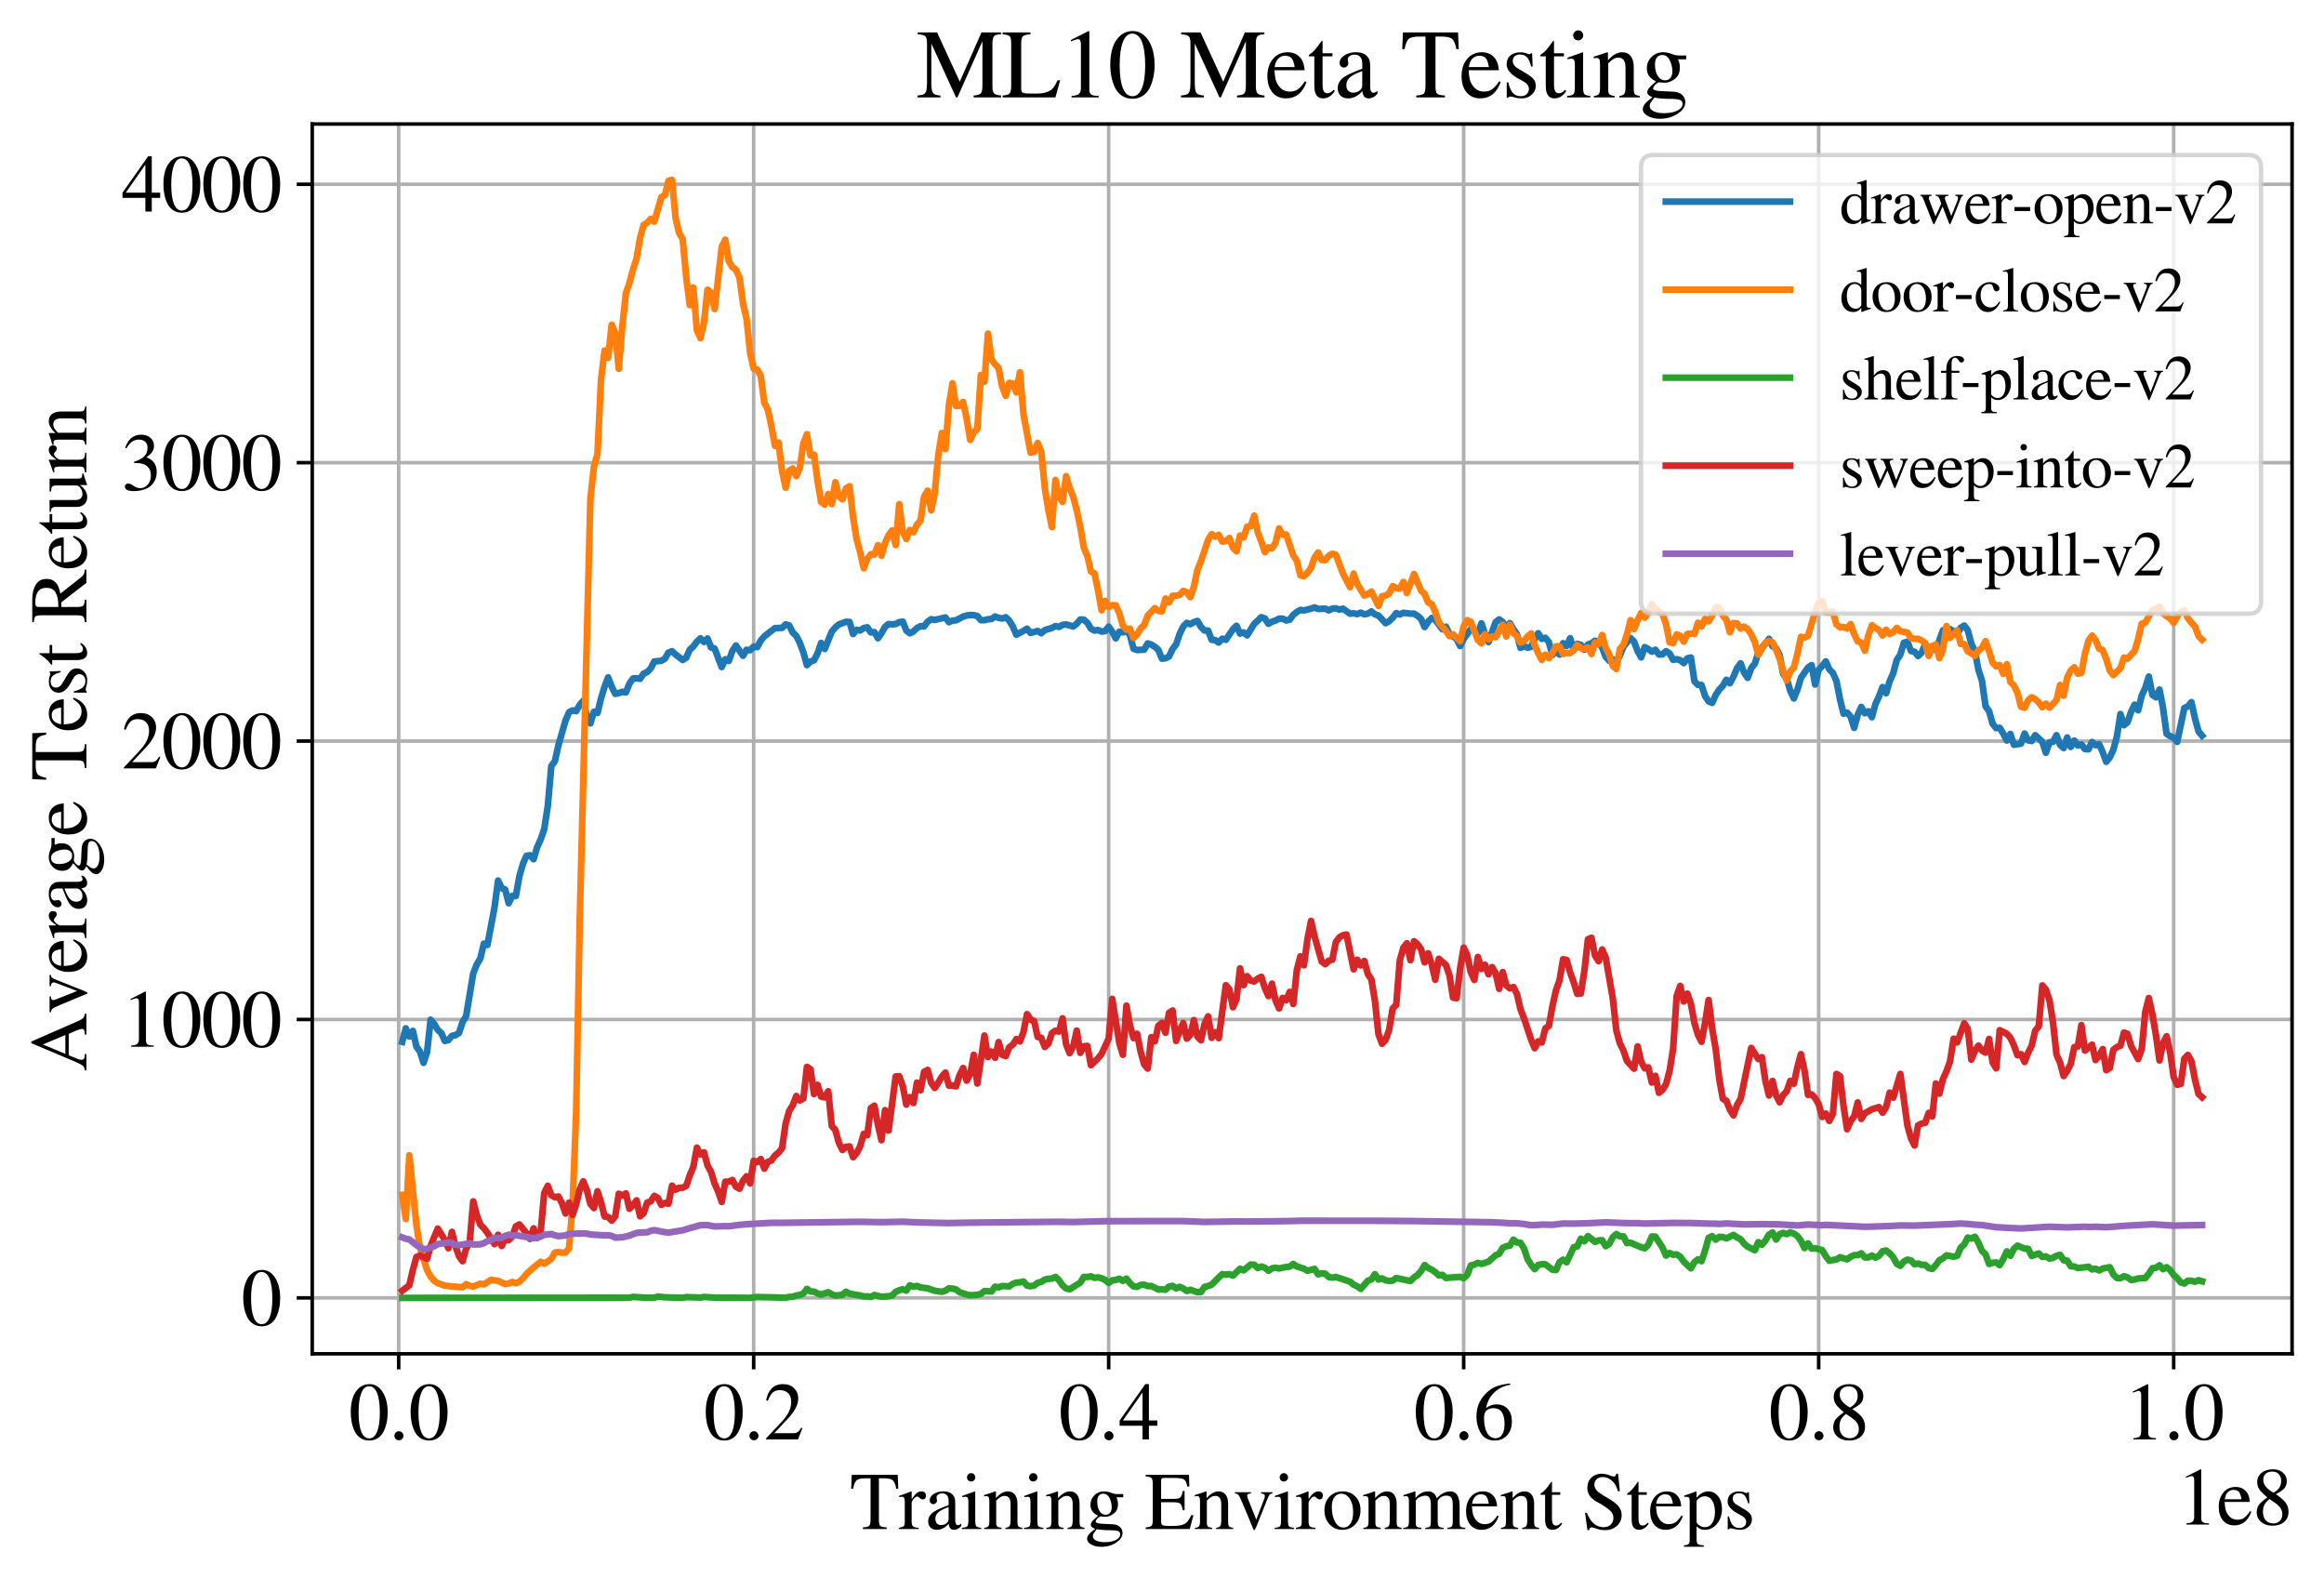 <?xml version="1.0" encoding="utf-8" standalone="no"?>
<!DOCTYPE svg PUBLIC "-//W3C//DTD SVG 1.1//EN"
  "http://www.w3.org/Graphics/SVG/1.1/DTD/svg11.dtd">
<svg xmlns:xlink="http://www.w3.org/1999/xlink" width="524pt" height="355.769pt" viewBox="0 0 524 355.769" xmlns="http://www.w3.org/2000/svg" version="1.1">
 <defs>
  <style type="text/css">*{stroke-linejoin: round; stroke-linecap: butt}</style>
 </defs>
 <g id="figure_1">
  <g id="patch_1">
   <path d="M 0 355.769 
L 524 355.769 
L 524 0 
L 0 0 
z
" style="fill: #ffffff"/>
  </g>
  <g id="axes_1">
   <g id="patch_2">
    <path d="M 70.4 305.152 
L 516.8 305.152 
L 516.8 27.952 
L 70.4 27.952 
z
" style="fill: #ffffff"/>
   </g>
   <g id="matplotlib.axis_1">
    <g id="xtick_1">
     <g id="line2d_1">
      <path d="M 89.89 305.152 
L 89.89 27.952 
" clip-path="url(#p606b4e6f12)" style="fill: none; stroke: #b0b0b0; stroke-width: 0.8; stroke-linecap: square"/>
     </g>
     <g id="line2d_2">
      <defs>
       <path id="m757ccb8f4e" d="M 0 0 
L 0 3.5 
" style="stroke: #000000; stroke-width: 0.8"/>
      </defs>
      <g>
       <use xlink:href="#m757ccb8f4e" x="89.89" y="305.152" style="stroke: #000000; stroke-width: 0.8"/>
      </g>
     </g>
     <g id="text_1">
      <!-- 0.0 -->
      <g transform="translate(78.64 324.446)scale(0.18 -0.18)">
       <defs>
        <path id="STIXGeneral-Regular-30" d="M 3046 2112 
Q 3046 1683 2963 1302 
Q 2880 922 2717 602 
Q 2554 282 2266 96 
Q 1978 -90 1600 -90 
Q 1210 -90 915 108 
Q 621 307 461 640 
Q 301 973 227 1350 
Q 154 1728 154 2150 
Q 154 2746 301 3222 
Q 448 3699 790 4012 
Q 1133 4326 1626 4326 
Q 2253 4326 2649 3712 
Q 3046 3098 3046 2112 
z
M 2432 2080 
Q 2432 3091 2217 3625 
Q 2003 4160 1587 4160 
Q 1190 4160 979 3622 
Q 768 3085 768 2106 
Q 768 1120 979 598 
Q 1190 77 1600 77 
Q 2003 77 2217 598 
Q 2432 1120 2432 2080 
z
" transform="scale(0.016)"/>
        <path id="STIXGeneral-Regular-2e" d="M 1158 275 
Q 1158 134 1052 32 
Q 947 -70 800 -70 
Q 653 -70 550 32 
Q 448 134 448 281 
Q 448 429 553 534 
Q 659 640 806 640 
Q 947 640 1052 531 
Q 1158 422 1158 275 
z
" transform="scale(0.016)"/>
       </defs>
       <use xlink:href="#STIXGeneral-Regular-30"/>
       <use xlink:href="#STIXGeneral-Regular-2e" x="50"/>
       <use xlink:href="#STIXGeneral-Regular-30" x="75"/>
      </g>
     </g>
    </g>
    <g id="xtick_2">
     <g id="line2d_3">
      <path d="M 169.934 305.152 
L 169.934 27.952 
" clip-path="url(#p606b4e6f12)" style="fill: none; stroke: #b0b0b0; stroke-width: 0.8; stroke-linecap: square"/>
     </g>
     <g id="line2d_4">
      <g>
       <use xlink:href="#m757ccb8f4e" x="169.934" y="305.152" style="stroke: #000000; stroke-width: 0.8"/>
      </g>
     </g>
     <g id="text_2">
      <!-- 0.2 -->
      <g transform="translate(158.684 324.446)scale(0.18 -0.18)">
       <defs>
        <path id="STIXGeneral-Regular-32" d="M 3034 877 
L 2688 0 
L 186 0 
L 186 77 
L 1325 1286 
Q 1773 1754 1965 2144 
Q 2157 2534 2157 2950 
Q 2157 3379 1920 3616 
Q 1683 3853 1267 3853 
Q 922 3853 720 3673 
Q 518 3494 326 3021 
L 192 3053 
Q 301 3648 630 3987 
Q 960 4326 1523 4326 
Q 2054 4326 2380 4006 
Q 2707 3686 2707 3200 
Q 2707 2477 1888 1613 
L 832 486 
L 2330 486 
Q 2541 486 2665 569 
Q 2790 653 2944 915 
L 3034 877 
z
" transform="scale(0.016)"/>
       </defs>
       <use xlink:href="#STIXGeneral-Regular-30"/>
       <use xlink:href="#STIXGeneral-Regular-2e" x="50"/>
       <use xlink:href="#STIXGeneral-Regular-32" x="75"/>
      </g>
     </g>
    </g>
    <g id="xtick_3">
     <g id="line2d_5">
      <path d="M 249.977 305.152 
L 249.977 27.952 
" clip-path="url(#p606b4e6f12)" style="fill: none; stroke: #b0b0b0; stroke-width: 0.8; stroke-linecap: square"/>
     </g>
     <g id="line2d_6">
      <g>
       <use xlink:href="#m757ccb8f4e" x="249.977" y="305.152" style="stroke: #000000; stroke-width: 0.8"/>
      </g>
     </g>
     <g id="text_3">
      <!-- 0.4 -->
      <g transform="translate(238.727 324.446)scale(0.18 -0.18)">
       <defs>
        <path id="STIXGeneral-Regular-34" d="M 3027 1069 
L 2368 1069 
L 2368 0 
L 1869 0 
L 1869 1069 
L 77 1069 
L 77 1478 
L 2086 4326 
L 2368 4326 
L 2368 1478 
L 3027 1478 
L 3027 1069 
z
M 1869 1478 
L 1869 3674 
L 333 1478 
L 1869 1478 
z
" transform="scale(0.016)"/>
       </defs>
       <use xlink:href="#STIXGeneral-Regular-30"/>
       <use xlink:href="#STIXGeneral-Regular-2e" x="50"/>
       <use xlink:href="#STIXGeneral-Regular-34" x="75"/>
      </g>
     </g>
    </g>
    <g id="xtick_4">
     <g id="line2d_7">
      <path d="M 330.02 305.152 
L 330.02 27.952 
" clip-path="url(#p606b4e6f12)" style="fill: none; stroke: #b0b0b0; stroke-width: 0.8; stroke-linecap: square"/>
     </g>
     <g id="line2d_8">
      <g>
       <use xlink:href="#m757ccb8f4e" x="330.02" y="305.152" style="stroke: #000000; stroke-width: 0.8"/>
      </g>
     </g>
     <g id="text_4">
      <!-- 0.6 -->
      <g transform="translate(318.77 324.446)scale(0.18 -0.18)">
       <defs>
        <path id="STIXGeneral-Regular-36" d="M 2854 4378 
L 2867 4275 
Q 2112 4154 1606 3664 
Q 1101 3174 973 2451 
Q 1344 2739 1786 2739 
Q 2349 2739 2672 2380 
Q 2995 2022 2995 1402 
Q 2995 774 2669 378 
Q 2291 -90 1651 -90 
Q 870 -90 518 557 
Q 218 1107 218 1786 
Q 218 2835 915 3552 
Q 1312 3962 1731 4131 
Q 2150 4301 2854 4378 
z
M 2419 1203 
Q 2419 2445 1555 2445 
Q 1235 2445 1024 2275 
Q 813 2106 813 1702 
Q 813 954 1046 522 
Q 1280 90 1722 90 
Q 2061 90 2240 394 
Q 2419 698 2419 1203 
z
" transform="scale(0.016)"/>
       </defs>
       <use xlink:href="#STIXGeneral-Regular-30"/>
       <use xlink:href="#STIXGeneral-Regular-2e" x="50"/>
       <use xlink:href="#STIXGeneral-Regular-36" x="75"/>
      </g>
     </g>
    </g>
    <g id="xtick_5">
     <g id="line2d_9">
      <path d="M 410.063 305.152 
L 410.063 27.952 
" clip-path="url(#p606b4e6f12)" style="fill: none; stroke: #b0b0b0; stroke-width: 0.8; stroke-linecap: square"/>
     </g>
     <g id="line2d_10">
      <g>
       <use xlink:href="#m757ccb8f4e" x="410.063" y="305.152" style="stroke: #000000; stroke-width: 0.8"/>
      </g>
     </g>
     <g id="text_5">
      <!-- 0.8 -->
      <g transform="translate(398.813 324.446)scale(0.18 -0.18)">
       <defs>
        <path id="STIXGeneral-Regular-38" d="M 2848 992 
Q 2848 499 2505 204 
Q 2163 -90 1587 -90 
Q 1050 -90 704 204 
Q 358 499 358 954 
Q 358 1293 524 1533 
Q 691 1773 1190 2125 
Q 710 2522 553 2765 
Q 397 3008 397 3328 
Q 397 3782 745 4054 
Q 1094 4326 1638 4326 
Q 2106 4326 2410 4060 
Q 2714 3795 2714 3411 
Q 2714 3059 2531 2848 
Q 2349 2637 1856 2374 
Q 2432 1990 2640 1689 
Q 2848 1389 2848 992 
z
M 2272 3411 
Q 2272 3744 2086 3945 
Q 1901 4147 1574 4147 
Q 1248 4147 1059 3977 
Q 870 3808 870 3513 
Q 870 3219 1059 2979 
Q 1248 2739 1670 2490 
Q 1997 2682 2134 2896 
Q 2272 3110 2272 3411 
z
M 1734 1741 
L 1357 1997 
Q 1075 1766 960 1545 
Q 845 1325 845 1011 
Q 845 576 1065 333 
Q 1286 90 1658 90 
Q 1971 90 2166 285 
Q 2362 480 2362 794 
Q 2362 1082 2214 1299 
Q 2067 1517 1734 1741 
z
" transform="scale(0.016)"/>
       </defs>
       <use xlink:href="#STIXGeneral-Regular-30"/>
       <use xlink:href="#STIXGeneral-Regular-2e" x="50"/>
       <use xlink:href="#STIXGeneral-Regular-38" x="75"/>
      </g>
     </g>
    </g>
    <g id="xtick_6">
     <g id="line2d_11">
      <path d="M 490.106 305.152 
L 490.106 27.952 
" clip-path="url(#p606b4e6f12)" style="fill: none; stroke: #b0b0b0; stroke-width: 0.8; stroke-linecap: square"/>
     </g>
     <g id="line2d_12">
      <g>
       <use xlink:href="#m757ccb8f4e" x="490.106" y="305.152" style="stroke: #000000; stroke-width: 0.8"/>
      </g>
     </g>
     <g id="text_6">
      <!-- 1.0 -->
      <g transform="translate(478.856 324.446)scale(0.18 -0.18)">
       <defs>
        <path id="STIXGeneral-Regular-31" d="M 2522 0 
L 755 0 
L 755 96 
Q 1107 115 1235 227 
Q 1363 339 1363 608 
L 1363 3482 
Q 1363 3795 1171 3795 
Q 1082 3795 883 3718 
L 710 3654 
L 710 3744 
L 1856 4326 
L 1914 4307 
L 1914 486 
Q 1914 275 2042 185 
Q 2170 96 2522 96 
L 2522 0 
z
" transform="scale(0.016)"/>
       </defs>
       <use xlink:href="#STIXGeneral-Regular-31"/>
       <use xlink:href="#STIXGeneral-Regular-2e" x="50"/>
       <use xlink:href="#STIXGeneral-Regular-30" x="75"/>
      </g>
     </g>
    </g>
    <g id="text_7">
     <!-- Training Environment Steps -->
     <g transform="translate(191.605 344.646)scale(0.18 -0.18)">
      <defs>
       <path id="STIXGeneral-Regular-54" d="M 3795 3149 
L 3642 3149 
Q 3539 3674 3353 3821 
Q 3168 3968 2656 3968 
L 2278 3968 
L 2278 710 
Q 2278 346 2387 243 
Q 2496 141 2893 122 
L 2893 0 
L 1024 0 
L 1024 122 
Q 1427 147 1526 256 
Q 1626 365 1626 787 
L 1626 3968 
L 1242 3968 
Q 723 3968 540 3817 
Q 358 3667 262 3149 
L 109 3149 
L 154 4237 
L 3750 4237 
L 3795 3149 
z
" transform="scale(0.016)"/>
       <path id="STIXGeneral-Regular-72" d="M 1024 2931 
L 1024 2342 
Q 1267 2688 1430 2816 
Q 1594 2944 1792 2944 
Q 1958 2944 2051 2854 
Q 2144 2765 2144 2605 
Q 2144 2470 2077 2393 
Q 2010 2317 1894 2317 
Q 1773 2317 1638 2445 
Q 1536 2541 1472 2541 
Q 1338 2541 1181 2355 
Q 1024 2170 1024 2016 
L 1024 576 
Q 1024 301 1133 205 
Q 1242 109 1568 96 
L 1568 0 
L 32 0 
L 32 96 
Q 339 154 412 224 
Q 486 294 486 538 
L 486 2138 
Q 486 2349 438 2435 
Q 390 2522 269 2522 
Q 166 2522 45 2496 
L 45 2598 
Q 448 2726 992 2944 
L 1024 2931 
z
" transform="scale(0.016)"/>
       <path id="STIXGeneral-Regular-61" d="M 2829 422 
L 2829 243 
Q 2586 -64 2253 -64 
Q 1888 -64 1843 403 
L 1837 403 
Q 1427 -64 909 -64 
Q 608 -64 422 112 
Q 237 288 237 602 
Q 237 1050 685 1350 
Q 992 1555 1837 1869 
L 1837 2214 
Q 1837 2502 1699 2646 
Q 1562 2790 1338 2790 
Q 1146 2790 1018 2697 
Q 890 2605 890 2477 
Q 890 2419 909 2348 
Q 928 2278 928 2208 
Q 928 2112 841 2029 
Q 755 1946 634 1946 
Q 525 1946 441 2029 
Q 358 2112 358 2240 
Q 358 2547 685 2752 
Q 986 2944 1421 2944 
Q 1939 2944 2176 2656 
Q 2291 2522 2323 2384 
Q 2355 2246 2355 1946 
L 2355 723 
Q 2355 301 2554 301 
Q 2682 301 2829 422 
z
M 1837 813 
L 1837 1715 
Q 1248 1510 1018 1293 
Q 800 1094 800 800 
Q 800 557 921 432 
Q 1043 307 1242 307 
Q 1453 307 1613 410 
Q 1747 506 1792 589 
Q 1837 672 1837 813 
z
" transform="scale(0.016)"/>
       <path id="STIXGeneral-Regular-69" d="M 1152 4045 
Q 1152 3904 1056 3811 
Q 960 3718 819 3718 
Q 685 3718 592 3811 
Q 499 3904 499 4045 
Q 499 4179 595 4275 
Q 691 4371 826 4371 
Q 966 4371 1059 4275 
Q 1152 4179 1152 4045 
z
M 1619 0 
L 102 0 
L 102 96 
Q 435 115 521 211 
Q 608 307 608 666 
L 608 2118 
Q 608 2342 563 2432 
Q 518 2522 397 2522 
Q 243 2522 128 2490 
L 128 2592 
L 1120 2944 
L 1146 2918 
L 1146 672 
Q 1146 314 1226 218 
Q 1306 122 1619 96 
L 1619 0 
z
" transform="scale(0.016)"/>
       <path id="STIXGeneral-Regular-6e" d="M 3104 0 
L 1773 0 
L 1779 96 
Q 2016 115 2096 233 
Q 2176 352 2176 672 
L 2176 1946 
Q 2176 2592 1709 2592 
Q 1549 2592 1408 2515 
Q 1267 2438 1050 2227 
L 1050 461 
Q 1050 269 1136 192 
Q 1222 115 1466 96 
L 1466 0 
L 115 0 
L 115 96 
Q 358 115 435 214 
Q 512 314 512 602 
L 512 2157 
Q 512 2394 467 2483 
Q 422 2573 288 2573 
Q 160 2573 102 2547 
L 102 2656 
Q 550 2784 979 2944 
L 1030 2925 
L 1030 2426 
L 1037 2426 
Q 1491 2944 1958 2944 
Q 2323 2944 2518 2688 
Q 2714 2432 2714 1958 
L 2714 544 
Q 2714 288 2790 205 
Q 2867 122 3104 96 
L 3104 0 
z
" transform="scale(0.016)"/>
       <path id="STIXGeneral-Regular-67" d="M 3008 2483 
L 2477 2483 
Q 2598 2208 2598 1946 
Q 2598 1453 2265 1203 
Q 1933 954 1600 954 
Q 1530 954 1357 973 
L 1235 986 
Q 1107 947 979 812 
Q 851 678 851 582 
Q 851 435 1350 410 
L 2176 371 
Q 2528 358 2739 172 
Q 2950 -13 2950 -314 
Q 2950 -685 2566 -986 
Q 2035 -1395 1286 -1395 
Q 826 -1395 502 -1212 
Q 179 -1030 179 -774 
Q 179 -595 320 -419 
Q 461 -243 806 6 
Q 602 102 534 172 
Q 467 243 467 346 
Q 467 531 762 787 
Q 909 915 1037 1043 
Q 717 1203 579 1401 
Q 442 1600 442 1901 
Q 442 2336 752 2640 
Q 1062 2944 1510 2944 
Q 1766 2944 2022 2848 
L 2163 2797 
Q 2349 2733 2515 2733 
L 3008 2733 
L 3008 2483 
z
M 973 2163 
L 973 2144 
Q 973 1683 1155 1398 
Q 1338 1114 1632 1114 
Q 1850 1114 1978 1270 
Q 2106 1427 2106 1690 
Q 2106 2112 1914 2464 
Q 1754 2765 1446 2765 
Q 1222 2765 1097 2605 
Q 973 2445 973 2163 
z
M 2771 -410 
Q 2771 -230 2595 -163 
Q 2419 -96 1978 -96 
Q 1344 -96 941 -13 
Q 749 -243 688 -348 
Q 627 -454 627 -563 
Q 627 -774 880 -902 
Q 1133 -1030 1555 -1030 
Q 2099 -1030 2435 -860 
Q 2771 -691 2771 -410 
z
" transform="scale(0.016)"/>
       <path id="STIXGeneral-Regular-20" transform="scale(0.016)"/>
       <path id="STIXGeneral-Regular-45" d="M 3821 1082 
L 3526 0 
L 77 0 
L 77 122 
Q 442 147 538 252 
Q 634 358 634 730 
L 634 3520 
Q 634 3878 534 3987 
Q 435 4096 77 4115 
L 77 4237 
L 3469 4237 
L 3494 3322 
L 3334 3322 
Q 3264 3750 3085 3872 
Q 2906 3994 2349 3994 
L 1510 3994 
Q 1370 3994 1328 3952 
Q 1286 3910 1286 3763 
L 1286 2355 
L 2253 2355 
Q 2656 2355 2787 2470 
Q 2918 2586 2976 2970 
L 3123 2970 
L 3123 1472 
L 2976 1472 
Q 2918 1875 2790 1984 
Q 2662 2093 2253 2093 
L 1286 2093 
L 1286 538 
Q 1286 346 1420 291 
Q 1555 237 1933 237 
L 2163 237 
Q 2848 237 3136 403 
Q 3424 570 3642 1082 
L 3821 1082 
z
" transform="scale(0.016)"/>
       <path id="STIXGeneral-Regular-76" d="M 3053 2880 
L 3053 2784 
Q 2906 2771 2835 2688 
Q 2765 2605 2637 2285 
L 1818 230 
Q 1690 -90 1638 -90 
Q 1587 -90 1523 77 
Q 1510 96 1497 141 
Q 1485 186 1472 211 
L 704 2048 
Q 499 2534 403 2652 
Q 307 2771 122 2784 
L 122 2880 
L 1376 2880 
L 1376 2784 
Q 1210 2771 1146 2732 
Q 1082 2694 1082 2611 
Q 1082 2509 1139 2368 
L 1792 730 
L 2426 2387 
Q 2464 2483 2464 2579 
Q 2464 2758 2163 2784 
L 2163 2880 
L 3053 2880 
z
" transform="scale(0.016)"/>
       <path id="STIXGeneral-Regular-6f" d="M 3008 1478 
Q 3008 806 2608 371 
Q 2208 -64 1568 -64 
Q 979 -64 582 368 
Q 186 800 186 1459 
Q 186 2125 582 2534 
Q 979 2944 1626 2944 
Q 2221 2944 2614 2537 
Q 3008 2131 3008 1478 
z
M 2432 1306 
Q 2432 2035 2112 2445 
Q 1856 2765 1504 2765 
Q 1171 2765 966 2493 
Q 762 2221 762 1747 
Q 762 928 1101 435 
Q 1318 115 1677 115 
Q 2029 115 2230 432 
Q 2432 749 2432 1306 
z
" transform="scale(0.016)"/>
       <path id="STIXGeneral-Regular-6d" d="M 4960 0 
L 3565 0 
L 3565 96 
Q 3834 122 3907 208 
Q 3981 294 3981 576 
L 3981 1894 
Q 3981 2278 3869 2444 
Q 3757 2611 3488 2611 
Q 3264 2611 3107 2521 
Q 2950 2432 2803 2221 
L 2803 608 
Q 2803 301 2896 201 
Q 2989 102 3264 96 
L 3264 0 
L 1830 0 
L 1830 96 
Q 2112 115 2189 188 
Q 2266 262 2266 550 
L 2266 1901 
Q 2266 2611 1850 2611 
Q 1670 2611 1468 2531 
Q 1267 2451 1171 2336 
Q 1088 2240 1088 2227 
L 1088 448 
Q 1088 243 1177 176 
Q 1267 109 1523 96 
L 1523 0 
L 102 0 
L 102 96 
Q 371 102 460 195 
Q 550 288 550 563 
L 550 2150 
Q 550 2387 499 2480 
Q 448 2573 326 2573 
Q 230 2573 122 2547 
L 122 2656 
Q 557 2778 1011 2944 
L 1062 2925 
L 1062 2451 
L 1075 2451 
Q 1363 2752 1584 2848 
Q 1805 2944 2054 2944 
Q 2560 2944 2733 2406 
Q 3232 2944 3776 2944 
Q 4518 2944 4518 1792 
L 4518 493 
Q 4518 282 4582 202 
Q 4646 122 4794 109 
L 4960 96 
L 4960 0 
z
" transform="scale(0.016)"/>
       <path id="STIXGeneral-Regular-65" d="M 2611 1050 
L 2714 1005 
Q 2330 -64 1376 -64 
Q 813 -64 486 329 
Q 160 723 160 1389 
Q 160 2074 525 2509 
Q 890 2944 1485 2944 
Q 2061 2944 2374 2502 
Q 2560 2246 2592 1773 
L 621 1773 
Q 646 1370 700 1158 
Q 755 947 915 730 
Q 1184 378 1626 378 
Q 1939 378 2153 531 
Q 2368 685 2611 1050 
z
M 634 1978 
L 1939 1978 
Q 1882 2381 1750 2547 
Q 1619 2714 1312 2714 
Q 1043 2714 864 2525 
Q 685 2336 634 1978 
z
" transform="scale(0.016)"/>
       <path id="STIXGeneral-Regular-74" d="M 1702 493 
L 1786 422 
Q 1478 -64 1011 -64 
Q 448 -64 448 749 
L 448 2675 
L 109 2675 
Q 83 2694 83 2720 
Q 83 2771 192 2842 
Q 435 2982 813 3526 
Q 826 3546 874 3606 
Q 922 3667 941 3706 
Q 986 3706 986 3622 
L 986 2880 
L 1632 2880 
L 1632 2675 
L 986 2675 
L 986 845 
Q 986 538 1062 403 
Q 1139 269 1318 269 
Q 1510 269 1702 493 
z
" transform="scale(0.016)"/>
       <path id="STIXGeneral-Regular-53" d="M 3002 2963 
L 2842 2963 
Q 2733 3360 2579 3565 
Q 2189 4064 1651 4064 
Q 1357 4064 1181 3894 
Q 1005 3725 1005 3456 
Q 1005 3328 1069 3206 
Q 1133 3085 1206 2998 
Q 1280 2912 1465 2784 
Q 1651 2656 1766 2589 
Q 1882 2522 2150 2362 
Q 2669 2061 2905 1763 
Q 3142 1466 3142 1107 
Q 3142 576 2771 243 
Q 2400 -90 1837 -90 
Q 1421 -90 1082 58 
Q 915 128 781 128 
Q 704 128 653 70 
Q 602 13 602 -83 
L 461 -83 
L 275 1274 
L 416 1274 
Q 845 141 1734 141 
Q 2074 141 2285 342 
Q 2496 544 2496 858 
Q 2496 1158 2310 1363 
Q 2003 1696 1235 2106 
Q 454 2522 454 3206 
Q 454 3718 768 4022 
Q 1082 4326 1568 4326 
Q 1907 4326 2240 4186 
Q 2413 4109 2522 4109 
Q 2688 4109 2726 4326 
L 2861 4326 
L 3002 2963 
z
" transform="scale(0.016)"/>
       <path id="STIXGeneral-Regular-70" d="M 1018 2931 
L 1018 2438 
Q 1421 2944 1939 2944 
Q 2406 2944 2707 2560 
Q 3008 2176 3008 1581 
Q 3008 883 2621 409 
Q 2234 -64 1664 -64 
Q 1466 -64 1328 -6 
Q 1190 51 1018 211 
L 1018 -794 
Q 1018 -1094 1120 -1180 
Q 1222 -1267 1581 -1274 
L 1581 -1389 
L 32 -1389 
L 32 -1280 
Q 314 -1254 397 -1171 
Q 480 -1088 480 -838 
L 480 2157 
Q 480 2381 429 2451 
Q 378 2522 218 2522 
Q 115 2522 58 2515 
L 58 2618 
Q 506 2752 979 2944 
L 1018 2931 
z
M 1018 2138 
L 1018 563 
Q 1018 422 1238 281 
Q 1459 141 1683 141 
Q 2029 141 2243 467 
Q 2458 794 2458 1325 
Q 2458 1888 2243 2224 
Q 2029 2560 1670 2560 
Q 1446 2560 1232 2419 
Q 1018 2278 1018 2138 
z
" transform="scale(0.016)"/>
       <path id="STIXGeneral-Regular-73" d="M 998 1926 
L 1664 1523 
Q 1984 1331 2105 1164 
Q 2227 998 2227 736 
Q 2227 416 1961 176 
Q 1696 -64 1331 -64 
Q 1030 -64 864 -6 
Q 691 51 570 51 
Q 461 51 416 -26 
L 333 -26 
L 333 979 
L 435 979 
Q 538 512 730 294 
Q 922 77 1248 77 
Q 1485 77 1632 211 
Q 1779 346 1779 550 
Q 1779 845 1440 1030 
L 1094 1222 
Q 326 1651 326 2150 
Q 326 2522 566 2730 
Q 806 2938 1210 2938 
Q 1491 2938 1638 2867 
Q 1754 2816 1818 2816 
Q 1862 2816 1920 2880 
L 1990 2880 
L 2022 2010 
L 1926 2010 
Q 1818 2445 1654 2621 
Q 1491 2797 1203 2797 
Q 986 2797 854 2688 
Q 723 2579 723 2362 
Q 723 2253 796 2128 
Q 870 2003 998 1926 
z
" transform="scale(0.016)"/>
      </defs>
      <use xlink:href="#STIXGeneral-Regular-54"/>
      <use xlink:href="#STIXGeneral-Regular-72" x="61.1"/>
      <use xlink:href="#STIXGeneral-Regular-61" x="94.4"/>
      <use xlink:href="#STIXGeneral-Regular-69" x="138.8"/>
      <use xlink:href="#STIXGeneral-Regular-6e" x="166.6"/>
      <use xlink:href="#STIXGeneral-Regular-69" x="216.6"/>
      <use xlink:href="#STIXGeneral-Regular-6e" x="244.4"/>
      <use xlink:href="#STIXGeneral-Regular-67" x="294.4"/>
      <use xlink:href="#STIXGeneral-Regular-20" x="344.4"/>
      <use xlink:href="#STIXGeneral-Regular-45" x="369.4"/>
      <use xlink:href="#STIXGeneral-Regular-6e" x="430.5"/>
      <use xlink:href="#STIXGeneral-Regular-76" x="480.5"/>
      <use xlink:href="#STIXGeneral-Regular-69" x="530.5"/>
      <use xlink:href="#STIXGeneral-Regular-72" x="558.3"/>
      <use xlink:href="#STIXGeneral-Regular-6f" x="591.6"/>
      <use xlink:href="#STIXGeneral-Regular-6e" x="641.6"/>
      <use xlink:href="#STIXGeneral-Regular-6d" x="691.6"/>
      <use xlink:href="#STIXGeneral-Regular-65" x="769.4"/>
      <use xlink:href="#STIXGeneral-Regular-6e" x="813.8"/>
      <use xlink:href="#STIXGeneral-Regular-74" x="863.8"/>
      <use xlink:href="#STIXGeneral-Regular-20" x="891.6"/>
      <use xlink:href="#STIXGeneral-Regular-53" x="916.6"/>
      <use xlink:href="#STIXGeneral-Regular-74" x="972.2"/>
      <use xlink:href="#STIXGeneral-Regular-65" x="1000"/>
      <use xlink:href="#STIXGeneral-Regular-70" x="1044.4"/>
      <use xlink:href="#STIXGeneral-Regular-73" x="1094.4"/>
     </g>
    </g>
    <g id="text_8">
     <!-- 1e8 -->
     <g transform="translate(490.807 343.646)scale(0.18 -0.18)">
      <use xlink:href="#STIXGeneral-Regular-31"/>
      <use xlink:href="#STIXGeneral-Regular-65" x="50"/>
      <use xlink:href="#STIXGeneral-Regular-38" x="94.4"/>
     </g>
    </g>
   </g>
   <g id="matplotlib.axis_2">
    <g id="ytick_1">
     <g id="line2d_13">
      <path d="M 70.4 292.552 
L 516.8 292.552 
" clip-path="url(#p606b4e6f12)" style="fill: none; stroke: #b0b0b0; stroke-width: 0.8; stroke-linecap: square"/>
     </g>
     <g id="line2d_14">
      <defs>
       <path id="mce841b0464" d="M 0 0 
L -3.5 0 
" style="stroke: #000000; stroke-width: 0.8"/>
      </defs>
      <g>
       <use xlink:href="#mce841b0464" x="70.4" y="292.552" style="stroke: #000000; stroke-width: 0.8"/>
      </g>
     </g>
     <g id="text_9">
      <!-- 0 -->
      <g transform="translate(54.4 298.699)scale(0.18 -0.18)">
       <use xlink:href="#STIXGeneral-Regular-30"/>
      </g>
     </g>
    </g>
    <g id="ytick_2">
     <g id="line2d_15">
      <path d="M 70.4 229.799 
L 516.8 229.799 
" clip-path="url(#p606b4e6f12)" style="fill: none; stroke: #b0b0b0; stroke-width: 0.8; stroke-linecap: square"/>
     </g>
     <g id="line2d_16">
      <g>
       <use xlink:href="#mce841b0464" x="70.4" y="229.799" style="stroke: #000000; stroke-width: 0.8"/>
      </g>
     </g>
     <g id="text_10">
      <!-- 1000 -->
      <g transform="translate(27.4 235.946)scale(0.18 -0.18)">
       <use xlink:href="#STIXGeneral-Regular-31"/>
       <use xlink:href="#STIXGeneral-Regular-30" x="50"/>
       <use xlink:href="#STIXGeneral-Regular-30" x="100"/>
       <use xlink:href="#STIXGeneral-Regular-30" x="150"/>
      </g>
     </g>
    </g>
    <g id="ytick_3">
     <g id="line2d_17">
      <path d="M 70.4 167.046 
L 516.8 167.046 
" clip-path="url(#p606b4e6f12)" style="fill: none; stroke: #b0b0b0; stroke-width: 0.8; stroke-linecap: square"/>
     </g>
     <g id="line2d_18">
      <g>
       <use xlink:href="#mce841b0464" x="70.4" y="167.046" style="stroke: #000000; stroke-width: 0.8"/>
      </g>
     </g>
     <g id="text_11">
      <!-- 2000 -->
      <g transform="translate(27.4 173.193)scale(0.18 -0.18)">
       <use xlink:href="#STIXGeneral-Regular-32"/>
       <use xlink:href="#STIXGeneral-Regular-30" x="50"/>
       <use xlink:href="#STIXGeneral-Regular-30" x="100"/>
       <use xlink:href="#STIXGeneral-Regular-30" x="150"/>
      </g>
     </g>
    </g>
    <g id="ytick_4">
     <g id="line2d_19">
      <path d="M 70.4 104.293 
L 516.8 104.293 
" clip-path="url(#p606b4e6f12)" style="fill: none; stroke: #b0b0b0; stroke-width: 0.8; stroke-linecap: square"/>
     </g>
     <g id="line2d_20">
      <g>
       <use xlink:href="#mce841b0464" x="70.4" y="104.293" style="stroke: #000000; stroke-width: 0.8"/>
      </g>
     </g>
     <g id="text_12">
      <!-- 3000 -->
      <g transform="translate(27.4 110.439)scale(0.18 -0.18)">
       <defs>
        <path id="STIXGeneral-Regular-33" d="M 390 3264 
L 288 3290 
Q 435 3770 748 4048 
Q 1062 4326 1542 4326 
Q 1990 4326 2265 4083 
Q 2541 3840 2541 3450 
Q 2541 2925 1946 2566 
Q 2298 2413 2477 2227 
Q 2758 1914 2758 1402 
Q 2758 890 2464 506 
Q 2246 211 1840 60 
Q 1434 -90 979 -90 
Q 262 -90 262 275 
Q 262 378 339 442 
Q 416 506 525 506 
Q 685 506 915 339 
Q 1197 141 1466 141 
Q 1818 141 2058 425 
Q 2298 710 2298 1120 
Q 2298 1856 1632 2048 
Q 1434 2112 979 2112 
L 979 2202 
Q 1338 2323 1517 2432 
Q 2035 2726 2035 3290 
Q 2035 3610 1852 3776 
Q 1670 3942 1344 3942 
Q 768 3942 390 3264 
z
" transform="scale(0.016)"/>
       </defs>
       <use xlink:href="#STIXGeneral-Regular-33"/>
       <use xlink:href="#STIXGeneral-Regular-30" x="50"/>
       <use xlink:href="#STIXGeneral-Regular-30" x="100"/>
       <use xlink:href="#STIXGeneral-Regular-30" x="150"/>
      </g>
     </g>
    </g>
    <g id="ytick_5">
     <g id="line2d_21">
      <path d="M 70.4 41.539 
L 516.8 41.539 
" clip-path="url(#p606b4e6f12)" style="fill: none; stroke: #b0b0b0; stroke-width: 0.8; stroke-linecap: square"/>
     </g>
     <g id="line2d_22">
      <g>
       <use xlink:href="#mce841b0464" x="70.4" y="41.539" style="stroke: #000000; stroke-width: 0.8"/>
      </g>
     </g>
     <g id="text_13">
      <!-- 4000 -->
      <g transform="translate(27.4 47.686)scale(0.18 -0.18)">
       <use xlink:href="#STIXGeneral-Regular-34"/>
       <use xlink:href="#STIXGeneral-Regular-30" x="50"/>
       <use xlink:href="#STIXGeneral-Regular-30" x="100"/>
       <use xlink:href="#STIXGeneral-Regular-30" x="150"/>
      </g>
     </g>
    </g>
    <g id="text_14">
     <!-- Average Test Return -->
     <g transform="translate(19.477 241.533)rotate(-90)scale(0.18 -0.18)">
      <defs>
       <path id="STIXGeneral-Regular-41" d="M 4525 0 
L 2893 0 
L 2893 122 
Q 3149 122 3245 179 
Q 3334 224 3334 333 
Q 3334 499 3213 781 
L 2950 1382 
L 1274 1382 
L 979 653 
Q 922 506 922 384 
Q 922 237 1027 179 
Q 1133 122 1370 122 
L 1370 0 
L 96 0 
L 96 122 
Q 365 147 486 316 
Q 608 486 902 1190 
L 2221 4314 
L 2349 4314 
L 3923 710 
Q 4064 378 4176 262 
Q 4288 147 4525 122 
L 4525 0 
z
M 2861 1645 
L 2118 3405 
L 1382 1645 
L 2861 1645 
z
" transform="scale(0.016)"/>
       <path id="STIXGeneral-Regular-52" d="M 4224 0 
L 3187 0 
L 1664 1971 
L 1306 1958 
L 1306 717 
Q 1306 352 1405 249 
Q 1504 147 1875 122 
L 1875 0 
L 109 0 
L 109 122 
Q 474 154 563 262 
Q 653 371 653 794 
L 653 3526 
Q 653 3885 563 3987 
Q 474 4090 109 4115 
L 109 4237 
L 1850 4237 
Q 2726 4237 3187 3859 
Q 3501 3603 3501 3091 
Q 3501 2221 2342 2042 
L 3622 422 
Q 3757 256 3878 198 
Q 4000 141 4224 122 
L 4224 0 
z
M 1306 3731 
L 1306 2195 
Q 1766 2202 1990 2246 
Q 2214 2291 2438 2413 
Q 2803 2618 2803 3142 
Q 2803 4000 1632 4000 
Q 1459 4000 1382 3945 
Q 1306 3891 1306 3731 
z
" transform="scale(0.016)"/>
       <path id="STIXGeneral-Regular-75" d="M 3072 320 
L 3072 230 
Q 2573 96 2195 -58 
L 2163 -38 
L 2163 486 
L 2150 486 
Q 1747 -64 1235 -64 
Q 870 -64 662 160 
Q 454 384 454 755 
L 454 2362 
Q 454 2598 371 2688 
Q 288 2778 58 2790 
L 58 2880 
L 992 2880 
L 992 813 
Q 992 595 1123 451 
Q 1254 307 1446 307 
Q 1760 307 1984 506 
Q 2067 582 2099 649 
Q 2131 717 2131 877 
L 2131 2355 
Q 2131 2605 2041 2678 
Q 1952 2752 1658 2771 
L 1658 2880 
L 2669 2880 
L 2669 685 
Q 2669 461 2742 390 
Q 2816 320 3034 320 
L 3072 320 
z
" transform="scale(0.016)"/>
      </defs>
      <use xlink:href="#STIXGeneral-Regular-41"/>
      <use xlink:href="#STIXGeneral-Regular-76" x="72.2"/>
      <use xlink:href="#STIXGeneral-Regular-65" x="122.2"/>
      <use xlink:href="#STIXGeneral-Regular-72" x="166.6"/>
      <use xlink:href="#STIXGeneral-Regular-61" x="199.9"/>
      <use xlink:href="#STIXGeneral-Regular-67" x="244.3"/>
      <use xlink:href="#STIXGeneral-Regular-65" x="294.3"/>
      <use xlink:href="#STIXGeneral-Regular-20" x="338.7"/>
      <use xlink:href="#STIXGeneral-Regular-54" x="363.7"/>
      <use xlink:href="#STIXGeneral-Regular-65" x="424.8"/>
      <use xlink:href="#STIXGeneral-Regular-73" x="469.2"/>
      <use xlink:href="#STIXGeneral-Regular-74" x="508.1"/>
      <use xlink:href="#STIXGeneral-Regular-20" x="535.9"/>
      <use xlink:href="#STIXGeneral-Regular-52" x="560.9"/>
      <use xlink:href="#STIXGeneral-Regular-65" x="627.6"/>
      <use xlink:href="#STIXGeneral-Regular-74" x="672"/>
      <use xlink:href="#STIXGeneral-Regular-75" x="699.8"/>
      <use xlink:href="#STIXGeneral-Regular-72" x="749.8"/>
      <use xlink:href="#STIXGeneral-Regular-6e" x="783.1"/>
     </g>
    </g>
   </g>
   <g id="line2d_23">
    <path d="M 90.691 234.847 
L 91.491 231.792 
L 92.292 233.637 
L 93.092 232.369 
L 93.893 235.935 
L 94.693 237.013 
L 95.493 239.565 
L 96.294 237.127 
L 97.094 229.864 
L 97.895 230.771 
L 98.695 232.137 
L 99.496 232.84 
L 100.296 234.639 
L 101.097 234.447 
L 101.897 233.493 
L 102.697 233.34 
L 103.498 232.823 
L 104.298 230.382 
L 105.099 229.054 
L 106.7 219.422 
L 107.5 217.395 
L 108.3 216.049 
L 109.101 212.699 
L 109.901 213.001 
L 111.502 204.522 
L 112.303 198.483 
L 113.103 200.176 
L 113.903 200.523 
L 114.704 203.595 
L 115.504 201.927 
L 116.305 201.971 
L 117.105 197.549 
L 117.906 194.717 
L 118.706 192.913 
L 119.506 192.786 
L 120.307 193.672 
L 121.107 190.987 
L 121.908 189.193 
L 122.708 186.908 
L 123.509 181.708 
L 124.309 172.678 
L 125.109 171.577 
L 125.91 167.978 
L 127.511 162.411 
L 128.311 160.528 
L 129.112 160.139 
L 129.912 160.297 
L 130.712 158.875 
L 131.513 157.957 
L 132.313 161.382 
L 133.114 163.064 
L 133.914 160.448 
L 134.715 160.692 
L 135.515 157.425 
L 136.315 154.786 
L 137.116 152.686 
L 137.916 154.764 
L 138.717 156.395 
L 139.517 156.239 
L 140.318 155.94 
L 141.118 156.084 
L 141.918 154.096 
L 142.719 152.936 
L 143.519 152.891 
L 144.32 153.01 
L 145.12 151.835 
L 145.921 151.488 
L 146.721 150.655 
L 147.521 149.11 
L 149.122 148.94 
L 149.923 148.467 
L 150.723 147.103 
L 151.524 146.789 
L 152.324 147.52 
L 153.925 148.779 
L 154.725 148.247 
L 155.526 146.436 
L 156.326 145.714 
L 157.127 144.635 
L 157.927 143.874 
L 158.727 144.705 
L 159.528 143.925 
L 160.328 145.949 
L 161.129 146.203 
L 162.73 150.359 
L 163.53 148.603 
L 164.331 148.978 
L 165.131 146.715 
L 165.931 145.494 
L 167.532 147.812 
L 168.333 146.456 
L 169.133 146.565 
L 169.934 145.739 
L 170.734 145.866 
L 171.534 144.383 
L 172.335 143.438 
L 174.736 141.58 
L 176.337 141.536 
L 177.137 140.746 
L 177.938 140.965 
L 178.738 142.571 
L 179.539 143.327 
L 180.339 144.909 
L 181.14 147.058 
L 181.94 149.923 
L 182.74 149.106 
L 183.541 148.841 
L 184.341 147.279 
L 185.142 144.919 
L 185.942 146.287 
L 187.543 142.379 
L 188.343 141.437 
L 189.144 140.749 
L 190.745 140.159 
L 191.545 140.198 
L 192.346 142.919 
L 193.146 141.97 
L 193.946 142.116 
L 194.747 141.571 
L 195.547 141.398 
L 196.348 142.549 
L 197.148 142.487 
L 197.949 143.863 
L 198.749 142.736 
L 199.549 141.304 
L 200.35 140.667 
L 201.15 140.728 
L 201.951 140.668 
L 202.751 140.24 
L 203.552 140.116 
L 204.352 142.135 
L 205.152 142.751 
L 205.953 142.322 
L 206.753 141.558 
L 207.554 141.143 
L 208.354 141.206 
L 209.155 140.124 
L 209.955 139.578 
L 210.755 139.742 
L 213.157 139.174 
L 213.957 140.249 
L 214.758 139.881 
L 215.558 139.826 
L 217.159 138.979 
L 217.959 138.739 
L 218.76 138.63 
L 219.56 138.667 
L 220.361 138.859 
L 221.161 139.801 
L 221.961 139.797 
L 222.762 139.585 
L 223.562 139.527 
L 224.363 138.96 
L 225.163 139.281 
L 225.964 139.419 
L 226.764 139.126 
L 227.564 139.889 
L 228.365 141.229 
L 229.165 143.073 
L 230.766 142.199 
L 231.567 141.708 
L 232.367 142.674 
L 233.968 142.223 
L 234.768 142.739 
L 235.569 142.031 
L 237.17 141.549 
L 237.97 141.134 
L 238.771 141.311 
L 239.571 140.847 
L 240.371 140.762 
L 241.972 141.205 
L 242.773 140.611 
L 243.573 139.637 
L 244.374 139.673 
L 245.174 140.385 
L 245.974 141.696 
L 246.775 142.133 
L 247.575 142.019 
L 248.376 142.355 
L 249.176 142.266 
L 249.977 141.257 
L 250.777 142.413 
L 251.577 143.885 
L 252.378 142.39 
L 253.178 142.548 
L 253.979 142.115 
L 254.779 143.176 
L 255.58 146.237 
L 256.38 146.526 
L 257.981 146.435 
L 258.781 145.026 
L 259.582 145.3 
L 260.382 145.79 
L 261.183 146.503 
L 261.983 148.465 
L 262.783 148.386 
L 263.584 147.973 
L 264.384 146.307 
L 265.185 145.234 
L 265.985 142.892 
L 266.786 141.231 
L 267.586 140.394 
L 268.386 140.708 
L 269.187 140.236 
L 269.987 139.961 
L 270.788 141.316 
L 271.588 142.114 
L 272.389 142.138 
L 273.189 144.208 
L 273.989 144.286 
L 274.79 144.83 
L 275.59 143.963 
L 276.391 144.221 
L 277.992 141.862 
L 278.792 141.051 
L 279.592 142.818 
L 280.393 142.548 
L 281.193 143.21 
L 282.794 140.625 
L 284.395 139.117 
L 285.195 139.396 
L 285.996 140.612 
L 286.796 140.136 
L 287.597 139.864 
L 288.397 139.451 
L 289.198 139.451 
L 289.998 139.849 
L 290.798 139.681 
L 291.599 138.587 
L 292.399 137.95 
L 293.2 137.48 
L 294 137.599 
L 295.601 137.193 
L 296.402 136.919 
L 297.202 137.271 
L 298.803 137.193 
L 299.603 137.581 
L 300.404 137.18 
L 301.204 137.126 
L 302.005 137.417 
L 302.805 137.201 
L 304.406 138.332 
L 305.206 138.235 
L 306.007 138.43 
L 306.807 138.097 
L 307.608 138.466 
L 308.408 138.322 
L 309.208 137.832 
L 310.009 138.479 
L 310.809 138.747 
L 312.41 140.479 
L 313.211 140.03 
L 314.011 139.265 
L 314.811 138.192 
L 315.612 138.515 
L 316.412 138.129 
L 318.013 138.321 
L 318.814 138.314 
L 319.614 138.805 
L 320.414 139.503 
L 321.215 141.341 
L 322.015 140.118 
L 322.816 139.311 
L 323.616 139.743 
L 325.217 141.847 
L 326.017 141.262 
L 326.818 142.871 
L 328.419 144.036 
L 329.219 145.627 
L 330.02 144.003 
L 331.62 141.806 
L 332.421 142.164 
L 333.221 142.761 
L 334.022 140.512 
L 334.822 142.873 
L 335.623 144.718 
L 337.223 140.226 
L 338.024 139.617 
L 338.824 140.187 
L 339.625 141.712 
L 340.425 140.456 
L 341.226 141.811 
L 342.026 142.931 
L 342.826 146.039 
L 343.627 145.602 
L 344.427 146.006 
L 345.228 145.805 
L 346.028 144.014 
L 346.829 142.728 
L 347.629 144.004 
L 348.429 143.76 
L 349.23 144.741 
L 350.03 147.638 
L 350.831 146.705 
L 351.631 147.539 
L 352.432 144.981 
L 353.232 145.586 
L 354.032 143.86 
L 354.833 146.483 
L 355.633 145.125 
L 356.434 145.354 
L 357.234 146.427 
L 358.035 145.278 
L 358.835 145.007 
L 359.636 144.42 
L 360.436 144.883 
L 361.236 145.956 
L 362.037 148.066 
L 362.837 148.93 
L 363.638 148.614 
L 364.438 149.295 
L 365.239 147.73 
L 366.039 145.763 
L 367.64 143.819 
L 368.44 144.626 
L 369.241 146.759 
L 370.041 148.17 
L 370.842 145.862 
L 371.642 146.288 
L 372.442 146.891 
L 373.243 146.453 
L 374.043 147.53 
L 374.844 147.505 
L 375.644 146.785 
L 376.445 147.293 
L 377.245 148.727 
L 378.045 148.582 
L 378.846 148.812 
L 379.646 149.472 
L 380.447 148.395 
L 381.247 148.217 
L 382.048 153.559 
L 382.848 154.383 
L 383.648 154.402 
L 384.449 156.905 
L 385.249 158.088 
L 386.05 158.429 
L 386.85 156.649 
L 387.651 155.427 
L 388.451 154.589 
L 389.251 153.226 
L 390.052 154.008 
L 390.852 152.517 
L 391.653 150.631 
L 392.453 149.52 
L 393.254 151.609 
L 394.054 152.8 
L 394.854 150.597 
L 395.655 149.624 
L 396.455 147.12 
L 397.256 145.947 
L 398.056 145.098 
L 398.857 143.999 
L 399.657 145.678 
L 400.457 146.123 
L 401.258 147.641 
L 402.058 151.911 
L 402.859 152.929 
L 403.659 155.714 
L 404.46 157.436 
L 405.26 155.476 
L 406.06 152.797 
L 407.661 150.463 
L 408.462 149.921 
L 409.262 154.297 
L 410.063 150.963 
L 410.863 150.124 
L 411.663 149.08 
L 412.464 150.877 
L 413.264 151.687 
L 414.065 153.493 
L 414.865 157.596 
L 415.666 160.868 
L 416.466 160.618 
L 417.266 161.518 
L 418.067 164.061 
L 418.867 161.117 
L 419.668 159.354 
L 420.468 160.776 
L 421.269 160.324 
L 422.069 161.664 
L 422.87 158.681 
L 423.67 156.976 
L 424.47 154.864 
L 425.271 156.257 
L 426.071 153.542 
L 426.872 151.748 
L 427.672 148.753 
L 428.473 147.574 
L 429.273 144.874 
L 430.073 144.653 
L 430.874 146.734 
L 431.674 146.906 
L 432.475 147.871 
L 433.275 147.119 
L 434.076 145.269 
L 434.876 146.086 
L 435.676 145.789 
L 436.477 146.54 
L 438.078 142.085 
L 438.878 142.148 
L 439.679 141.806 
L 440.479 142.272 
L 441.279 143.179 
L 442.08 141.501 
L 442.88 141.008 
L 443.681 142.079 
L 444.481 145.097 
L 445.282 146.784 
L 446.082 150.956 
L 446.882 153.459 
L 447.683 159.181 
L 448.483 160.301 
L 449.284 163.134 
L 450.084 164.129 
L 450.885 164.055 
L 451.685 165.363 
L 452.485 166.912 
L 453.286 165.434 
L 454.086 167.878 
L 455.687 167.614 
L 456.488 165.355 
L 457.288 166.878 
L 458.088 167.029 
L 458.889 165.716 
L 460.49 167.216 
L 461.29 169.673 
L 462.091 167.325 
L 462.891 167.211 
L 463.691 165.717 
L 464.492 167.896 
L 465.292 168.611 
L 466.093 166.235 
L 466.893 168.367 
L 467.694 166.927 
L 468.494 168.039 
L 469.294 167.778 
L 470.095 168.843 
L 470.895 168.899 
L 471.696 167.253 
L 472.496 167.965 
L 473.297 167.761 
L 474.097 169.529 
L 474.897 171.718 
L 475.698 170.742 
L 476.498 169.003 
L 477.299 166.051 
L 478.099 160.949 
L 478.9 163.469 
L 479.7 162.79 
L 480.5 160.455 
L 481.301 158.836 
L 482.101 160.109 
L 482.902 156.756 
L 483.702 155.068 
L 484.503 152.505 
L 485.303 156.616 
L 486.103 157.179 
L 486.904 155.433 
L 487.704 159.554 
L 488.505 165.396 
L 489.305 165.937 
L 490.106 166.274 
L 490.906 167.221 
L 492.507 159.592 
L 493.307 159.226 
L 494.108 158.276 
L 494.908 161.941 
L 495.709 164.87 
L 496.509 165.819 
L 496.509 165.819 
" clip-path="url(#p606b4e6f12)" style="fill: none; stroke: #1f77b4; stroke-width: 1.5; stroke-linecap: square"/>
   </g>
   <g id="line2d_24">
    <path d="M 90.691 269.343 
L 91.491 274.776 
L 92.292 260.412 
L 93.893 276.162 
L 94.693 281.245 
L 96.294 286.27 
L 97.094 287.772 
L 97.895 288.681 
L 98.695 289.241 
L 100.296 289.775 
L 101.897 289.98 
L 104.298 290.147 
L 105.099 289.469 
L 105.899 289.828 
L 106.7 289.988 
L 108.3 289.342 
L 109.101 289.515 
L 110.702 288.489 
L 112.303 288.711 
L 113.903 289.454 
L 114.704 289.289 
L 115.504 288.971 
L 116.305 289.232 
L 117.105 288.907 
L 117.906 288.146 
L 118.706 287.158 
L 120.307 285.692 
L 121.908 284.406 
L 122.708 284.85 
L 124.309 283.779 
L 125.109 282.326 
L 125.91 282.214 
L 126.71 282.375 
L 127.511 282.341 
L 128.311 281.346 
L 129.112 271.353 
L 129.912 250.619 
L 130.712 207.42 
L 133.114 112.459 
L 133.914 105.185 
L 134.715 102.342 
L 135.515 85.621 
L 136.315 79.012 
L 137.116 80.634 
L 137.916 73.203 
L 138.717 75.006 
L 139.517 83.132 
L 140.318 73.533 
L 141.118 66.111 
L 141.918 63.791 
L 142.719 60.748 
L 143.519 58.33 
L 144.32 53.624 
L 145.12 50.712 
L 145.921 50.229 
L 146.721 49.333 
L 147.521 49.964 
L 149.122 44.449 
L 149.923 43.964 
L 150.723 40.757 
L 151.524 40.552 
L 152.324 49.135 
L 153.124 52.494 
L 153.925 53.894 
L 154.725 62.496 
L 155.526 68.78 
L 156.326 64.825 
L 157.127 74.449 
L 157.927 76.229 
L 158.727 72.705 
L 159.528 65.303 
L 160.328 65.952 
L 161.129 69.671 
L 162.73 55.627 
L 163.53 54.029 
L 164.331 58.884 
L 165.131 60.21 
L 165.931 60.805 
L 166.732 62.542 
L 167.532 68.471 
L 168.333 71.866 
L 169.133 79.594 
L 169.934 83.108 
L 170.734 83.296 
L 171.534 84.741 
L 172.335 90.813 
L 173.135 92.348 
L 173.936 96.077 
L 174.736 100.482 
L 175.537 99.745 
L 176.337 106.151 
L 177.137 109.929 
L 177.938 106.13 
L 178.738 105.609 
L 179.539 107.32 
L 180.339 105.46 
L 181.14 99.945 
L 181.94 97.878 
L 182.74 102.689 
L 183.541 102.475 
L 184.341 108.42 
L 185.142 113.169 
L 185.942 113.751 
L 186.743 111.365 
L 187.543 113.629 
L 188.343 108.701 
L 189.144 111.866 
L 189.944 112.567 
L 190.745 110.096 
L 191.545 109.594 
L 192.346 116.564 
L 193.146 121.532 
L 193.946 124.472 
L 194.747 128.089 
L 195.547 125.968 
L 196.348 124.93 
L 197.148 124.999 
L 197.949 122.883 
L 198.749 125.258 
L 199.549 122.397 
L 200.35 120.64 
L 201.15 119.562 
L 201.951 122.874 
L 202.751 113.636 
L 203.552 119.859 
L 204.352 121.501 
L 205.152 119.446 
L 205.953 120.005 
L 206.753 118.25 
L 207.554 117.307 
L 208.354 111.938 
L 209.155 110.605 
L 209.955 115.043 
L 210.755 111.189 
L 211.556 102.59 
L 212.356 97.598 
L 213.157 101.241 
L 213.957 91.279 
L 214.758 86.392 
L 215.558 91.527 
L 216.358 91.475 
L 217.159 90.619 
L 217.959 94.393 
L 218.76 99.166 
L 219.56 97.395 
L 220.361 96.688 
L 221.161 84.525 
L 221.961 86.033 
L 222.762 75.192 
L 223.562 81.071 
L 224.363 82.122 
L 225.163 82.95 
L 225.964 87.133 
L 226.764 89.235 
L 227.564 86.296 
L 228.365 86.464 
L 229.165 88.438 
L 229.966 83.922 
L 230.766 93.38 
L 232.367 102.041 
L 233.168 101.856 
L 233.968 99.854 
L 234.768 101.804 
L 235.569 109.926 
L 236.369 114.89 
L 237.17 118.822 
L 237.97 108.182 
L 238.771 111.862 
L 239.571 113.126 
L 240.371 107.33 
L 241.172 109.985 
L 241.972 111.982 
L 242.773 114.983 
L 243.573 118.756 
L 244.374 123.481 
L 245.174 125.301 
L 245.974 128.82 
L 246.775 129.257 
L 247.575 133.043 
L 248.376 137.563 
L 249.176 135.426 
L 249.977 136.826 
L 250.777 136.421 
L 251.577 136.449 
L 252.378 138.284 
L 253.178 141.023 
L 253.979 141.911 
L 254.779 141.706 
L 255.58 143.78 
L 256.38 143.047 
L 257.18 141.612 
L 257.981 140.92 
L 258.781 138.748 
L 260.382 137.081 
L 261.183 137.706 
L 261.983 137.79 
L 262.783 134.901 
L 263.584 135.772 
L 264.384 134.306 
L 265.185 134.278 
L 265.985 134.074 
L 266.786 133.184 
L 267.586 133.521 
L 268.386 134.609 
L 269.187 132.275 
L 269.987 128.463 
L 270.788 126.482 
L 272.389 121.683 
L 273.189 120.41 
L 273.989 120.964 
L 274.79 120.564 
L 275.59 122.08 
L 276.391 121.984 
L 277.191 121.264 
L 277.992 123.469 
L 278.792 124.283 
L 279.592 120.712 
L 280.393 121.143 
L 281.193 118.726 
L 281.994 118.632 
L 282.794 116.22 
L 283.595 120.02 
L 284.395 122.072 
L 285.195 124.468 
L 285.996 123.373 
L 286.796 123.596 
L 287.597 122.322 
L 288.397 119.105 
L 289.198 120.514 
L 289.998 120.5 
L 291.599 125.195 
L 292.399 126.395 
L 293.2 129.693 
L 294 129.873 
L 294.801 129.089 
L 295.601 127.979 
L 296.402 125.688 
L 297.202 124.538 
L 298.002 126.232 
L 298.803 126.24 
L 299.603 125.28 
L 300.404 124.812 
L 301.204 125.06 
L 302.805 129.298 
L 304.406 132.356 
L 305.206 129.284 
L 306.007 131.615 
L 307.608 134.239 
L 308.408 133.92 
L 309.208 133.355 
L 310.809 136.578 
L 311.61 134.407 
L 312.41 134.244 
L 313.211 133.754 
L 314.011 132.12 
L 314.811 132.555 
L 315.612 132.718 
L 316.412 131.18 
L 317.213 133.681 
L 318.814 129.381 
L 320.414 133.145 
L 321.215 133.888 
L 322.015 135.799 
L 322.816 136.183 
L 323.616 137.872 
L 324.417 140.308 
L 326.017 142.205 
L 326.818 143.392 
L 327.618 142.991 
L 329.219 144.528 
L 330.02 141.166 
L 330.82 139.795 
L 331.62 140.173 
L 333.221 144.263 
L 334.022 145.008 
L 334.822 142.951 
L 335.623 144.087 
L 336.423 143.464 
L 337.223 143.628 
L 338.824 140.797 
L 339.625 143.462 
L 340.425 140.832 
L 341.226 142.651 
L 342.026 143.374 
L 342.826 144.822 
L 343.627 144.542 
L 344.427 143.434 
L 345.228 142.794 
L 346.028 145.417 
L 346.829 147.23 
L 347.629 148.746 
L 348.429 147.565 
L 349.23 148.338 
L 350.03 147.223 
L 350.831 145.68 
L 351.631 145.649 
L 352.432 147.422 
L 353.232 147.156 
L 354.032 147.204 
L 354.833 146.574 
L 355.633 145.406 
L 356.434 146.111 
L 357.234 146.198 
L 358.035 145.944 
L 358.835 147.424 
L 359.636 144.83 
L 360.436 145.212 
L 361.236 143.13 
L 362.037 146.011 
L 362.837 147.519 
L 363.638 150.087 
L 364.438 150.803 
L 365.239 146.259 
L 366.039 145.328 
L 366.839 142.999 
L 367.64 139.805 
L 368.44 141.8 
L 369.241 139.757 
L 370.041 138.193 
L 370.842 139.23 
L 371.642 138.044 
L 372.442 136.172 
L 373.243 137.184 
L 374.844 138.359 
L 375.644 140.666 
L 376.445 144.796 
L 377.245 144.968 
L 378.045 143.002 
L 378.846 143.312 
L 379.646 144.637 
L 380.447 142.893 
L 381.247 142.81 
L 382.048 142.874 
L 382.848 140.375 
L 383.648 141.192 
L 384.449 139.481 
L 385.249 140.053 
L 386.05 138.772 
L 386.85 136.886 
L 387.651 136.881 
L 388.451 138.781 
L 389.251 139.687 
L 390.052 142.525 
L 390.852 140.444 
L 391.653 140.522 
L 392.453 141.703 
L 393.254 141.245 
L 394.054 141.828 
L 394.854 142.991 
L 395.655 144.681 
L 396.455 147.583 
L 398.056 144.88 
L 398.857 144.493 
L 399.657 144.793 
L 400.457 146.402 
L 401.258 148.454 
L 402.058 151.289 
L 402.859 153.393 
L 403.659 151.321 
L 404.46 150.491 
L 405.26 147.426 
L 406.06 143.544 
L 406.861 143.738 
L 407.661 143.31 
L 409.262 137.893 
L 410.063 135.856 
L 410.863 135.518 
L 411.663 138.032 
L 412.464 138.096 
L 413.264 137.848 
L 414.065 140.753 
L 414.865 141.388 
L 415.666 141.345 
L 416.466 141.669 
L 417.266 140.678 
L 418.067 142.947 
L 418.867 144.56 
L 419.668 144.851 
L 420.468 146.672 
L 421.269 143.174 
L 422.069 140.93 
L 422.87 141.549 
L 423.67 142.014 
L 424.47 143.239 
L 425.271 141.947 
L 426.071 142.907 
L 426.872 142.497 
L 427.672 141.542 
L 428.473 142.295 
L 430.073 142.589 
L 430.874 143.809 
L 431.674 144.008 
L 432.475 143.994 
L 433.275 144.374 
L 434.076 144.953 
L 434.876 147.872 
L 435.676 145.573 
L 436.477 145.258 
L 437.277 148.357 
L 438.078 146.435 
L 438.878 141.126 
L 439.679 143.755 
L 440.479 143.07 
L 441.279 142.072 
L 442.08 145.146 
L 442.88 145.179 
L 443.681 146.828 
L 444.481 147.269 
L 445.282 147.84 
L 446.082 146.608 
L 446.882 146.045 
L 447.683 144.524 
L 448.483 146.754 
L 449.284 149.366 
L 450.084 150.218 
L 450.885 149.917 
L 451.685 151.904 
L 452.485 149.726 
L 453.286 153.729 
L 454.086 154.524 
L 454.887 156.17 
L 455.687 159.301 
L 456.488 159.531 
L 457.288 157.833 
L 458.088 157.163 
L 458.889 157.593 
L 459.689 158.355 
L 460.49 159.425 
L 461.29 158.614 
L 462.091 159.519 
L 463.691 157.794 
L 464.492 154.389 
L 465.292 156.807 
L 466.093 152.746 
L 466.893 151.125 
L 467.694 150.417 
L 468.494 151.86 
L 469.294 151.675 
L 470.095 147.379 
L 470.895 144.431 
L 471.696 143.271 
L 472.496 144.294 
L 473.297 146.223 
L 474.097 146.559 
L 474.897 148.541 
L 475.698 151.152 
L 476.498 152.184 
L 478.099 150.602 
L 478.9 148.222 
L 479.7 148.465 
L 481.301 146.728 
L 482.101 144.019 
L 482.902 140.583 
L 483.702 140.342 
L 485.303 137.55 
L 486.103 137.291 
L 486.904 136.731 
L 487.704 138.234 
L 488.505 138.908 
L 489.305 139.411 
L 490.106 140.415 
L 490.906 138.956 
L 491.707 137.957 
L 492.507 137.567 
L 493.307 139.33 
L 494.108 140.376 
L 494.908 141.219 
L 495.709 143.38 
L 496.509 144.192 
L 496.509 144.192 
" clip-path="url(#p606b4e6f12)" style="fill: none; stroke: #ff7f0e; stroke-width: 1.5; stroke-linecap: square"/>
   </g>
   <g id="line2d_25">
    <path d="M 90.691 292.552 
L 141.918 292.513 
L 142.719 292.328 
L 145.12 292.48 
L 147.521 292.516 
L 148.322 292.245 
L 149.923 292.425 
L 153.925 292.524 
L 154.725 292.379 
L 157.127 292.451 
L 157.927 292.486 
L 158.727 292.342 
L 161.129 292.491 
L 169.133 292.54 
L 170.734 292.354 
L 177.137 292.506 
L 177.938 292.328 
L 178.738 292.283 
L 179.539 292.006 
L 180.339 291.887 
L 181.14 291.577 
L 181.94 290.526 
L 182.74 291.112 
L 183.541 291.143 
L 184.341 291.552 
L 185.142 291.814 
L 186.743 291.272 
L 187.543 291.74 
L 188.343 292.03 
L 189.944 291.866 
L 190.745 291.157 
L 191.545 291.608 
L 193.946 292.01 
L 194.747 292.222 
L 195.547 292.209 
L 196.348 292.342 
L 197.148 291.9 
L 198.749 292.296 
L 200.35 292.174 
L 201.15 292.019 
L 201.951 291.206 
L 202.751 290.833 
L 203.552 290.607 
L 204.352 290.922 
L 205.152 289.712 
L 205.953 290.03 
L 206.753 289.853 
L 207.554 290.208 
L 209.155 290.388 
L 210.755 290.947 
L 212.356 291.182 
L 213.157 290.924 
L 213.957 290.397 
L 214.758 290.462 
L 215.558 290.643 
L 216.358 291.275 
L 217.959 291.794 
L 218.76 291.967 
L 220.361 291.854 
L 221.161 291.666 
L 221.961 291.018 
L 223.562 291.103 
L 224.363 290.028 
L 225.163 290.182 
L 225.964 289.879 
L 227.564 289.961 
L 228.365 289.385 
L 229.165 289.095 
L 229.966 289.051 
L 230.766 288.862 
L 231.567 289.785 
L 232.367 289.914 
L 233.168 289.771 
L 233.968 289.154 
L 234.768 288.94 
L 235.569 288.433 
L 236.369 288.257 
L 237.17 288.204 
L 237.97 287.824 
L 238.771 288.555 
L 239.571 289.724 
L 240.371 290.419 
L 241.172 290.617 
L 243.573 289.113 
L 244.374 287.834 
L 245.174 287.851 
L 245.974 287.683 
L 246.775 288.041 
L 247.575 287.929 
L 248.376 288.137 
L 249.176 288.497 
L 249.977 289.174 
L 250.777 288.599 
L 251.577 288.514 
L 252.378 288.233 
L 253.178 288.705 
L 253.979 288.201 
L 254.779 289.239 
L 255.58 289.966 
L 256.38 290.06 
L 257.18 289.614 
L 257.981 289.582 
L 258.781 289.897 
L 259.582 289.865 
L 261.183 290.665 
L 261.983 290.63 
L 262.783 290.723 
L 263.584 289.989 
L 264.384 289.835 
L 265.185 290.416 
L 265.985 290.066 
L 266.786 290.429 
L 267.586 291.007 
L 268.386 290.718 
L 269.987 291.267 
L 270.788 291.223 
L 271.588 290.078 
L 272.389 289.883 
L 273.189 289.573 
L 274.79 287.958 
L 275.59 287.201 
L 276.391 287.324 
L 277.191 287.208 
L 277.992 287.525 
L 279.592 285.972 
L 280.393 286.35 
L 281.994 285.044 
L 282.794 285.08 
L 283.595 285.83 
L 284.395 285.488 
L 285.195 285.741 
L 285.996 286.422 
L 286.796 285.89 
L 287.597 285.758 
L 288.397 285.915 
L 289.998 285.586 
L 290.798 285.509 
L 291.599 284.898 
L 292.399 285.474 
L 294 285.971 
L 294.801 286.446 
L 296.402 286.029 
L 297.202 287.235 
L 298.002 287.03 
L 298.803 287.085 
L 299.603 287.871 
L 300.404 287.979 
L 301.204 287.833 
L 304.406 288.9 
L 305.206 289.569 
L 306.007 289.937 
L 306.807 290.529 
L 308.408 288.693 
L 309.208 288.4 
L 310.009 287.206 
L 310.809 288.412 
L 311.61 288.145 
L 312.41 288.599 
L 313.211 288.733 
L 314.011 288.66 
L 314.811 288.079 
L 318.013 288.757 
L 318.814 287.945 
L 319.614 287.407 
L 320.414 286.499 
L 321.215 285.152 
L 322.015 285.814 
L 322.816 286.198 
L 323.616 286.738 
L 324.417 287.482 
L 325.217 287.358 
L 326.017 288.063 
L 329.219 287.805 
L 330.02 288.117 
L 330.82 287.331 
L 331.62 285.255 
L 332.421 285.05 
L 333.221 284.658 
L 334.022 284.903 
L 335.623 284.382 
L 337.223 282.948 
L 338.024 282.602 
L 338.824 281.276 
L 339.625 280.916 
L 340.425 280.78 
L 341.226 279.424 
L 342.026 280.064 
L 342.826 280.139 
L 343.627 281.44 
L 344.427 283.819 
L 345.228 285.094 
L 346.028 286.077 
L 346.829 285.143 
L 347.629 284.963 
L 348.429 284.992 
L 350.03 286.191 
L 350.831 286.281 
L 351.631 284.499 
L 352.432 283.946 
L 353.232 284.534 
L 354.833 281.117 
L 355.633 280.956 
L 356.434 279.205 
L 357.234 279.786 
L 358.035 278.62 
L 359.636 279.934 
L 360.436 279.598 
L 361.236 279.551 
L 362.037 280.893 
L 362.837 280.398 
L 363.638 278.889 
L 364.438 278.166 
L 365.239 278.678 
L 366.039 278.693 
L 366.839 280.209 
L 367.64 280.123 
L 370.041 281.143 
L 370.842 281.372 
L 371.642 280.573 
L 372.442 278.716 
L 373.243 278.745 
L 374.844 281.213 
L 375.644 283.013 
L 376.445 282.43 
L 377.245 282.827 
L 378.045 282.749 
L 378.846 283.273 
L 379.646 284.392 
L 381.247 285.887 
L 382.048 284.497 
L 382.848 283.853 
L 383.648 284.284 
L 384.449 281.861 
L 385.249 279.012 
L 386.05 278.636 
L 386.85 279.433 
L 387.651 278.807 
L 388.451 278.829 
L 389.251 279.146 
L 390.852 278.355 
L 391.653 278.92 
L 392.453 279.318 
L 393.254 280.348 
L 394.054 281.012 
L 395.655 281.809 
L 396.455 279.986 
L 397.256 280.558 
L 398.056 279.625 
L 398.857 278.291 
L 399.657 277.805 
L 400.457 279.401 
L 401.258 278.211 
L 402.058 277.902 
L 402.859 278.189 
L 403.659 277.771 
L 404.46 278.067 
L 405.26 278.601 
L 406.06 279.678 
L 406.861 281.329 
L 407.661 280.254 
L 408.462 281.436 
L 409.262 281.359 
L 410.863 281.793 
L 411.663 283.151 
L 412.464 284.183 
L 414.065 283.885 
L 414.865 283.388 
L 416.466 283.865 
L 417.266 283.295 
L 418.067 282.914 
L 418.867 282.915 
L 419.668 282.503 
L 420.468 283.421 
L 421.269 283.437 
L 422.069 283.001 
L 422.87 283.489 
L 423.67 283.067 
L 424.47 282.041 
L 425.271 281.874 
L 426.071 282.488 
L 426.872 283.398 
L 427.672 284.867 
L 428.473 285.334 
L 429.273 284.355 
L 430.073 283.932 
L 430.874 284.109 
L 431.674 284.978 
L 432.475 284.809 
L 433.275 285.118 
L 434.076 285.095 
L 434.876 285.844 
L 435.676 286.023 
L 436.477 285.167 
L 437.277 284.059 
L 438.078 283.652 
L 438.878 282.965 
L 440.479 283.267 
L 441.279 283.075 
L 442.08 281.224 
L 442.88 280.498 
L 443.681 278.949 
L 444.481 279.19 
L 445.282 278.768 
L 446.082 280.131 
L 446.882 281.96 
L 447.683 282.723 
L 448.483 284.897 
L 449.284 284.647 
L 450.084 284.56 
L 450.885 285.167 
L 451.685 283.79 
L 452.485 282.071 
L 453.286 283.066 
L 454.086 281.472 
L 454.887 280.778 
L 456.488 281.454 
L 457.288 281.477 
L 458.088 283.104 
L 459.689 282.529 
L 460.49 283.324 
L 461.29 283.194 
L 462.091 283.69 
L 462.891 283.53 
L 463.691 283.058 
L 464.492 282.854 
L 465.292 284.059 
L 466.093 284.151 
L 466.893 285.413 
L 467.694 285.478 
L 468.494 285.818 
L 470.095 285.652 
L 470.895 285.534 
L 471.696 286.134 
L 472.496 285.98 
L 473.297 286.365 
L 474.097 285.943 
L 475.698 285.633 
L 476.498 287.271 
L 477.299 288.068 
L 478.099 288.122 
L 478.9 287.665 
L 479.7 287.929 
L 480.5 288.513 
L 481.301 288.414 
L 482.101 288.168 
L 483.702 288.076 
L 484.503 287.11 
L 485.303 285.871 
L 486.103 285.774 
L 486.904 285.21 
L 487.704 286.091 
L 488.505 285.634 
L 489.305 286.265 
L 490.106 287.405 
L 490.906 288.095 
L 491.707 289.065 
L 492.507 289.314 
L 493.307 288.68 
L 494.108 288.682 
L 494.908 288.915 
L 495.709 288.57 
L 496.509 288.812 
L 496.509 288.812 
" clip-path="url(#p606b4e6f12)" style="fill: none; stroke: #2ca02c; stroke-width: 1.5; stroke-linecap: square"/>
   </g>
   <g id="line2d_26">
    <path d="M 90.691 290.94 
L 92.292 289.707 
L 93.092 286.223 
L 93.893 283.335 
L 94.693 282.985 
L 96.294 283.741 
L 97.094 280.828 
L 98.695 276.933 
L 100.296 279.498 
L 101.097 281.357 
L 101.897 277.671 
L 102.697 280.939 
L 103.498 283.161 
L 104.298 284.282 
L 105.099 281.457 
L 105.899 280.052 
L 106.7 270.801 
L 107.5 273.862 
L 108.3 276.071 
L 109.101 276.841 
L 109.901 277.896 
L 111.502 280.438 
L 112.303 278.331 
L 113.103 280.842 
L 113.903 279.276 
L 114.704 279.533 
L 115.504 278.729 
L 116.305 276.441 
L 117.105 275.994 
L 118.706 277.971 
L 119.506 279.265 
L 120.307 276.872 
L 121.107 279.054 
L 121.908 277.645 
L 122.708 268.918 
L 123.509 267.286 
L 124.309 269.412 
L 125.109 269.86 
L 125.91 269.693 
L 126.71 271.208 
L 127.511 273.53 
L 128.311 271.074 
L 129.112 273.837 
L 129.912 271.45 
L 130.712 268.113 
L 131.513 266.287 
L 132.313 268.241 
L 133.114 271.385 
L 133.914 272.307 
L 134.715 268.519 
L 135.515 271.007 
L 136.315 274.21 
L 137.116 274.315 
L 137.916 275.143 
L 138.717 274.167 
L 139.517 269.077 
L 140.318 269.486 
L 141.118 268.997 
L 141.918 272.461 
L 142.719 271.7 
L 143.519 270.569 
L 144.32 274.168 
L 145.12 273.472 
L 145.921 271.076 
L 146.721 270.785 
L 147.521 269.56 
L 148.322 270.026 
L 149.122 271.583 
L 149.923 271.153 
L 150.723 271.34 
L 151.524 267.251 
L 152.324 268.168 
L 153.124 267.73 
L 153.925 267.728 
L 154.725 267.298 
L 155.526 264.927 
L 156.326 263.014 
L 157.127 258.686 
L 157.927 260.21 
L 158.727 259.739 
L 159.528 262.71 
L 160.328 264.157 
L 161.129 266.806 
L 161.929 268.56 
L 162.73 270.929 
L 163.53 266.372 
L 164.331 266.333 
L 165.131 265.984 
L 165.931 267.488 
L 166.732 267.951 
L 167.532 266.121 
L 168.333 265.138 
L 169.133 266.754 
L 169.934 261.645 
L 170.734 261.961 
L 171.534 261.258 
L 172.335 263.409 
L 173.135 261.889 
L 173.936 261.578 
L 174.736 260.458 
L 175.537 259.813 
L 176.337 258.805 
L 177.137 253.256 
L 177.938 250.402 
L 178.738 249.153 
L 179.539 247.05 
L 180.339 248.053 
L 181.14 247.596 
L 181.94 240.486 
L 182.74 241.012 
L 183.541 246.621 
L 184.341 244.528 
L 185.142 247.178 
L 185.942 247.368 
L 186.743 245.976 
L 187.543 253.803 
L 188.343 254.702 
L 189.144 257.585 
L 189.944 259.221 
L 190.745 258.516 
L 191.545 258.402 
L 192.346 260.851 
L 193.146 259.934 
L 193.946 258.357 
L 194.747 255.574 
L 195.547 255.891 
L 196.348 249.778 
L 197.148 249.231 
L 197.949 253.514 
L 198.749 257.01 
L 199.549 250.236 
L 200.35 254.833 
L 201.951 242.651 
L 202.751 242.581 
L 203.552 244.819 
L 204.352 248.974 
L 205.152 247.305 
L 205.953 248.62 
L 206.753 244.028 
L 207.554 245.76 
L 208.354 241.596 
L 209.155 241.175 
L 209.955 244.079 
L 210.755 245.229 
L 211.556 244.046 
L 212.356 242.659 
L 213.157 241.767 
L 213.957 244.705 
L 214.758 244.682 
L 215.558 244.874 
L 216.358 242.353 
L 217.159 240.74 
L 217.959 243.597 
L 218.76 242.109 
L 219.56 237.757 
L 220.361 244.237 
L 221.961 233.424 
L 222.762 238.265 
L 223.562 237.034 
L 224.363 238.432 
L 225.163 234.897 
L 225.964 237.772 
L 226.764 238.066 
L 227.564 236.045 
L 228.365 235.465 
L 229.165 234.222 
L 229.966 234.749 
L 230.766 232.605 
L 231.567 228.586 
L 232.367 229.828 
L 233.168 230.159 
L 233.968 233.739 
L 234.768 233.934 
L 235.569 235.988 
L 236.369 235.266 
L 237.17 232.886 
L 237.97 232.334 
L 238.771 232.531 
L 239.571 229.538 
L 240.371 235.383 
L 241.172 237.392 
L 241.972 235.87 
L 242.773 232.305 
L 243.573 237.329 
L 244.374 235.835 
L 245.174 235.751 
L 245.974 240.1 
L 247.575 238.55 
L 248.376 237.556 
L 249.977 234.104 
L 250.777 225.15 
L 252.378 235.092 
L 253.178 237.758 
L 253.979 226.689 
L 254.779 231.151 
L 255.58 234.003 
L 256.38 233.011 
L 257.18 237.055 
L 257.981 239.935 
L 258.781 240.872 
L 259.582 233.785 
L 260.382 234.712 
L 261.183 231.212 
L 261.983 230.571 
L 262.783 232.783 
L 263.584 228.293 
L 264.384 227.779 
L 265.185 234.63 
L 265.985 232.383 
L 266.786 230.6 
L 267.586 234.127 
L 268.386 233.259 
L 269.187 229.946 
L 269.987 233.661 
L 270.788 234.491 
L 271.588 230.784 
L 272.389 229.1 
L 273.189 233.939 
L 273.989 232.666 
L 274.79 234.018 
L 276.391 222.072 
L 277.191 223.009 
L 277.992 227.044 
L 278.792 225.224 
L 279.592 218.278 
L 280.393 222.059 
L 281.193 220.038 
L 281.994 221.047 
L 282.794 221.224 
L 283.595 220.584 
L 284.395 220.181 
L 285.195 222.709 
L 285.996 224.531 
L 286.796 221.718 
L 287.597 225.521 
L 288.397 227.304 
L 289.198 224.932 
L 289.998 225.476 
L 290.798 223.578 
L 291.599 226.308 
L 292.399 218.659 
L 293.2 215.565 
L 294 217.577 
L 294.801 211.686 
L 295.601 207.568 
L 296.402 211.101 
L 298.002 216.721 
L 298.803 217.345 
L 299.603 216.548 
L 300.404 216.306 
L 301.204 212.339 
L 302.005 211.263 
L 302.805 210.797 
L 303.605 210.654 
L 305.206 218.485 
L 306.007 216.327 
L 306.807 217.606 
L 307.608 216.603 
L 308.408 219.557 
L 309.208 220.756 
L 310.009 225.612 
L 310.809 233.125 
L 311.61 235.264 
L 312.41 234.388 
L 313.211 232.154 
L 314.011 227.312 
L 314.811 226.52 
L 315.612 216.517 
L 316.412 213.652 
L 317.213 212.615 
L 318.013 216.433 
L 318.814 212.161 
L 319.614 212.837 
L 320.414 213.952 
L 321.215 216.923 
L 322.015 214.883 
L 322.816 217.375 
L 323.616 220.841 
L 324.417 216.113 
L 326.017 217.529 
L 326.818 219.844 
L 327.618 224.868 
L 328.419 225.022 
L 329.219 218.316 
L 330.02 213.605 
L 330.82 215.306 
L 331.62 219.136 
L 332.421 220.894 
L 333.221 215.708 
L 334.022 218.422 
L 334.822 217.456 
L 335.623 219.61 
L 336.423 217.994 
L 337.223 219.351 
L 338.024 222.889 
L 338.824 219.113 
L 339.625 222.095 
L 340.425 222.79 
L 341.226 222.484 
L 342.026 224.042 
L 342.826 227.471 
L 343.627 229.547 
L 345.228 234.362 
L 346.028 236.277 
L 346.829 234.722 
L 347.629 234.999 
L 348.429 231.828 
L 349.23 231.236 
L 350.03 226.808 
L 350.831 223.209 
L 351.631 220.95 
L 352.432 216.22 
L 353.232 216.386 
L 354.032 219.206 
L 354.833 221.421 
L 355.633 224.034 
L 356.434 223.944 
L 357.234 218.845 
L 358.035 211.721 
L 358.835 211.385 
L 359.636 215.379 
L 360.436 216.654 
L 361.236 214.02 
L 362.037 215.801 
L 363.638 225.011 
L 364.438 232.292 
L 365.239 235.175 
L 366.039 236.806 
L 366.839 239.167 
L 368.44 240.896 
L 369.241 235.875 
L 370.041 239.29 
L 370.842 240.812 
L 371.642 240.588 
L 372.442 244.017 
L 373.243 242.489 
L 374.043 246.331 
L 374.844 245.677 
L 375.644 244.385 
L 376.445 241.389 
L 377.245 236.408 
L 378.045 224.479 
L 378.846 222.23 
L 379.646 225.741 
L 380.447 223.968 
L 381.247 226.221 
L 382.048 230.597 
L 382.848 233.267 
L 383.648 234.823 
L 384.449 230.539 
L 385.249 225.409 
L 386.05 231.839 
L 386.85 236.497 
L 387.651 243.25 
L 388.451 247.673 
L 389.251 248.149 
L 390.052 250.139 
L 390.852 251.421 
L 391.653 249.089 
L 392.453 247.729 
L 394.854 236.2 
L 396.455 238.723 
L 397.256 238.297 
L 398.056 243.663 
L 398.857 246.932 
L 399.657 243.658 
L 400.457 246.899 
L 401.258 248.469 
L 402.058 246.802 
L 402.859 245.995 
L 403.659 243.638 
L 404.46 244.279 
L 405.26 240.545 
L 406.06 237.611 
L 406.861 241.265 
L 407.661 246.795 
L 408.462 246.682 
L 409.262 247.497 
L 410.063 248.89 
L 410.863 251.77 
L 411.663 251 
L 412.464 252.662 
L 413.264 251.068 
L 414.065 242.081 
L 414.865 242.561 
L 415.666 249.304 
L 416.466 254.529 
L 417.266 252.693 
L 418.067 251.64 
L 418.867 248.497 
L 419.668 252.218 
L 420.468 250.939 
L 422.069 250.036 
L 423.67 249.546 
L 424.47 250.812 
L 425.271 249.555 
L 426.071 246.284 
L 426.872 247.427 
L 428.473 242.068 
L 430.073 253.699 
L 430.874 256.578 
L 431.674 258.194 
L 432.475 253.666 
L 433.275 253.261 
L 434.076 253.071 
L 434.876 250.849 
L 435.676 251.656 
L 436.477 244.228 
L 437.277 246.514 
L 438.078 243.212 
L 438.878 241.466 
L 439.679 239.258 
L 440.479 234.137 
L 441.279 234.974 
L 442.88 230.653 
L 443.681 231.915 
L 444.481 238.856 
L 445.282 236.889 
L 446.082 235.683 
L 446.882 236.827 
L 447.683 237.276 
L 448.483 234.189 
L 449.284 239.497 
L 450.084 240.82 
L 450.885 232.211 
L 452.485 233.015 
L 453.286 233.926 
L 454.086 235.65 
L 454.887 237.863 
L 455.687 237.618 
L 456.488 239.379 
L 457.288 237.298 
L 458.088 235.729 
L 458.889 232.305 
L 459.689 231.34 
L 460.49 222.121 
L 461.29 223.054 
L 462.091 225.417 
L 462.891 230.424 
L 463.691 237.729 
L 464.492 239.535 
L 465.292 242.553 
L 466.093 241.382 
L 466.893 239.821 
L 467.694 236.028 
L 468.494 235.88 
L 469.294 231.061 
L 470.095 236.817 
L 471.696 235.47 
L 472.496 238.949 
L 473.297 237.97 
L 474.097 236.475 
L 474.897 241.237 
L 475.698 240.741 
L 476.498 236.641 
L 477.299 236.017 
L 478.099 235.707 
L 478.9 232.738 
L 479.7 233.036 
L 480.5 235.769 
L 482.101 238.723 
L 482.902 236.492 
L 483.702 228.101 
L 484.503 224.954 
L 485.303 228.618 
L 486.103 233.304 
L 486.904 239.034 
L 487.704 235.168 
L 488.505 233.576 
L 489.305 237.179 
L 490.106 242.773 
L 490.906 244.512 
L 491.707 244.314 
L 492.507 238.636 
L 493.307 237.79 
L 494.108 239.217 
L 494.908 243.358 
L 495.709 246.597 
L 496.509 247.324 
L 496.509 247.324 
" clip-path="url(#p606b4e6f12)" style="fill: none; stroke: #d62728; stroke-width: 1.5; stroke-linecap: square"/>
   </g>
   <g id="line2d_27">
    <path d="M 90.691 278.913 
L 91.491 279.219 
L 92.292 279.381 
L 93.893 280.653 
L 95.493 281.555 
L 96.294 281.504 
L 97.895 280.933 
L 98.695 280.43 
L 101.097 280.068 
L 101.897 280.154 
L 102.697 280.591 
L 103.498 280.655 
L 105.099 280.391 
L 105.899 280.262 
L 106.7 280.519 
L 108.3 280.485 
L 109.101 280.22 
L 109.901 279.767 
L 110.702 279.51 
L 111.502 279.067 
L 113.103 279.044 
L 113.903 278.571 
L 114.704 278.314 
L 115.504 278.543 
L 116.305 278.416 
L 120.307 279.118 
L 121.908 278.741 
L 122.708 278.349 
L 124.309 278.141 
L 125.109 278.452 
L 125.91 278.631 
L 127.511 278.473 
L 128.311 278.118 
L 131.513 278.021 
L 132.313 278.07 
L 133.114 278.265 
L 136.315 278.461 
L 137.116 278.427 
L 137.916 278.575 
L 138.717 278.972 
L 140.318 278.898 
L 141.918 278.511 
L 143.519 277.914 
L 144.32 277.817 
L 145.921 277.769 
L 146.721 277.425 
L 147.521 277.279 
L 149.923 277.743 
L 150.723 277.841 
L 153.124 277.448 
L 153.925 277.322 
L 155.526 276.838 
L 157.927 276.17 
L 159.528 276.144 
L 161.129 276.451 
L 163.53 276.381 
L 164.331 276.413 
L 166.732 276.095 
L 168.333 275.949 
L 173.936 275.628 
L 176.337 275.633 
L 178.738 275.599 
L 193.946 275.402 
L 198.749 275.486 
L 203.552 275.39 
L 207.554 275.555 
L 213.957 275.687 
L 218.76 275.593 
L 235.569 275.423 
L 238.771 275.406 
L 241.972 275.452 
L 249.176 275.262 
L 263.584 275.236 
L 266.786 275.24 
L 271.588 275.43 
L 275.59 275.366 
L 278.792 275.31 
L 281.193 275.339 
L 286.796 275.289 
L 290.798 275.234 
L 293.2 275.161 
L 309.208 275.172 
L 311.61 275.179 
L 315.612 275.212 
L 318.814 275.236 
L 332.421 275.447 
L 336.423 275.507 
L 338.824 275.62 
L 340.425 275.735 
L 342.026 275.742 
L 343.627 275.903 
L 345.228 276.171 
L 346.829 276.105 
L 347.629 276.022 
L 350.03 276.081 
L 352.432 275.789 
L 354.833 275.81 
L 357.234 275.748 
L 358.835 275.684 
L 362.037 275.529 
L 365.239 275.647 
L 366.839 275.702 
L 369.241 275.701 
L 370.842 275.794 
L 377.245 275.649 
L 381.247 275.678 
L 385.249 275.811 
L 386.85 275.829 
L 387.651 275.887 
L 389.251 275.772 
L 393.254 275.986 
L 398.056 275.928 
L 399.657 275.967 
L 401.258 275.983 
L 405.26 276.229 
L 407.661 276.012 
L 410.863 276.174 
L 411.663 276.094 
L 420.468 276.522 
L 422.069 276.489 
L 426.071 276.351 
L 428.473 276.224 
L 431.674 276.259 
L 439.679 275.936 
L 442.08 275.789 
L 443.681 275.882 
L 445.282 276.045 
L 446.882 276.138 
L 450.084 276.625 
L 455.687 276.909 
L 462.091 276.506 
L 466.093 276.665 
L 470.095 276.506 
L 470.895 276.575 
L 472.496 276.518 
L 474.897 276.619 
L 477.299 276.444 
L 478.9 276.313 
L 485.303 275.96 
L 490.106 276.267 
L 496.509 276.129 
L 496.509 276.129 
" clip-path="url(#p606b4e6f12)" style="fill: none; stroke: #9467bd; stroke-width: 1.5; stroke-linecap: square"/>
   </g>
   <g id="patch_3">
    <path d="M 70.4 305.152 
L 70.4 27.952 
" style="fill: none; stroke: #000000; stroke-width: 0.8; stroke-linejoin: miter; stroke-linecap: square"/>
   </g>
   <g id="patch_4">
    <path d="M 516.8 305.152 
L 516.8 27.952 
" style="fill: none; stroke: #000000; stroke-width: 0.8; stroke-linejoin: miter; stroke-linecap: square"/>
   </g>
   <g id="patch_5">
    <path d="M 70.4 305.152 
L 516.8 305.152 
" style="fill: none; stroke: #000000; stroke-width: 0.8; stroke-linejoin: miter; stroke-linecap: square"/>
   </g>
   <g id="patch_6">
    <path d="M 70.4 27.952 
L 516.8 27.952 
" style="fill: none; stroke: #000000; stroke-width: 0.8; stroke-linejoin: miter; stroke-linecap: square"/>
   </g>
   <g id="text_15">
    <!-- ML10 Meta Testing -->
    <g transform="translate(206.604 21.952)scale(0.216 -0.216)">
     <defs>
      <path id="STIXGeneral-Regular-4d" d="M 5530 0 
L 3738 0 
L 3738 122 
Q 4115 147 4214 265 
Q 4314 384 4314 787 
L 4314 3661 
L 2682 0 
L 2592 0 
L 979 3514 
L 979 966 
Q 979 448 1088 294 
Q 1197 141 1574 122 
L 1574 0 
L 77 0 
L 77 122 
Q 358 141 480 205 
Q 602 269 650 432 
Q 698 595 698 966 
L 698 3514 
Q 698 3878 589 3984 
Q 480 4090 90 4115 
L 90 4237 
L 1357 4237 
L 2835 1024 
L 4250 4237 
L 5523 4237 
L 5523 4115 
Q 5178 4109 5072 3993 
Q 4966 3878 4966 3520 
L 4966 717 
Q 4966 378 5072 262 
Q 5178 147 5530 122 
L 5530 0 
z
" transform="scale(0.016)"/>
      <path id="STIXGeneral-Regular-4c" d="M 3827 1114 
L 3520 0 
L 77 0 
L 77 122 
Q 429 141 531 256 
Q 634 371 634 736 
L 634 3494 
Q 634 3872 541 3981 
Q 448 4090 77 4115 
L 77 4237 
L 1888 4237 
L 1888 4115 
Q 1498 4090 1392 3984 
Q 1286 3878 1286 3507 
L 1286 538 
Q 1286 358 1398 304 
Q 1510 250 1862 250 
L 2310 250 
Q 3085 250 3392 640 
Q 3520 813 3661 1114 
L 3827 1114 
z
" transform="scale(0.016)"/>
     </defs>
     <use xlink:href="#STIXGeneral-Regular-4d"/>
     <use xlink:href="#STIXGeneral-Regular-4c" x="88.9"/>
     <use xlink:href="#STIXGeneral-Regular-31" x="150"/>
     <use xlink:href="#STIXGeneral-Regular-30" x="200"/>
     <use xlink:href="#STIXGeneral-Regular-20" x="250"/>
     <use xlink:href="#STIXGeneral-Regular-4d" x="275"/>
     <use xlink:href="#STIXGeneral-Regular-65" x="363.9"/>
     <use xlink:href="#STIXGeneral-Regular-74" x="408.3"/>
     <use xlink:href="#STIXGeneral-Regular-61" x="436.1"/>
     <use xlink:href="#STIXGeneral-Regular-20" x="480.5"/>
     <use xlink:href="#STIXGeneral-Regular-54" x="505.5"/>
     <use xlink:href="#STIXGeneral-Regular-65" x="566.6"/>
     <use xlink:href="#STIXGeneral-Regular-73" x="611"/>
     <use xlink:href="#STIXGeneral-Regular-74" x="649.9"/>
     <use xlink:href="#STIXGeneral-Regular-69" x="677.7"/>
     <use xlink:href="#STIXGeneral-Regular-6e" x="705.5"/>
     <use xlink:href="#STIXGeneral-Regular-67" x="755.5"/>
    </g>
   </g>
   <g id="legend_1">
    <g id="patch_7">
     <path d="M 372.795 138.344 
L 507 138.344 
Q 509.8 138.344 509.8 135.544 
L 509.8 37.752 
Q 509.8 34.952 507 34.952 
L 372.795 34.952 
Q 369.995 34.952 369.995 37.752 
L 369.995 135.544 
Q 369.995 138.344 372.795 138.344 
z
" style="fill: #ffffff; opacity: 0.8; stroke: #cccccc; stroke-linejoin: miter"/>
    </g>
    <g id="line2d_28">
     <path d="M 375.595 45.452 
L 389.595 45.452 
L 403.595 45.452 
" style="fill: none; stroke: #1f77b4; stroke-width: 1.5; stroke-linecap: square"/>
    </g>
    <g id="text_16">
     <!-- drawer-open-v2 -->
     <g transform="translate(414.795 50.352)scale(0.14 -0.14)">
      <defs>
       <path id="STIXGeneral-Regular-64" d="M 3142 269 
L 2202 -64 
L 2176 -45 
L 2176 365 
Q 1869 -64 1357 -64 
Q 826 -64 499 317 
Q 173 698 173 1312 
Q 173 1990 563 2467 
Q 954 2944 1504 2944 
Q 1850 2944 2176 2669 
L 2176 3667 
Q 2176 3866 2118 3930 
Q 2061 3994 1882 3994 
Q 1792 3994 1741 3987 
L 1741 4090 
Q 2323 4243 2682 4371 
L 2714 4358 
L 2714 730 
Q 2714 506 2768 435 
Q 2822 365 2995 365 
Q 3034 365 3142 371 
L 3142 269 
z
M 2176 653 
L 2176 2125 
Q 2176 2381 1981 2573 
Q 1786 2765 1523 2765 
Q 1158 2765 940 2438 
Q 723 2112 723 1568 
Q 723 979 963 624 
Q 1203 269 1606 269 
Q 1907 269 2080 474 
Q 2176 582 2176 653 
z
" transform="scale(0.016)"/>
       <path id="STIXGeneral-Regular-77" d="M 4442 2880 
L 4442 2784 
Q 4346 2752 4301 2691 
Q 4256 2630 4179 2438 
L 3296 224 
Q 3168 -90 3117 -90 
Q 3085 -90 3062 -48 
Q 3040 -6 2963 186 
L 2381 1696 
L 1664 160 
Q 1549 -90 1504 -90 
Q 1446 -90 1338 192 
L 474 2381 
Q 378 2630 314 2700 
Q 250 2771 134 2784 
L 134 2880 
L 1286 2880 
L 1286 2784 
Q 1120 2765 1056 2720 
Q 992 2675 992 2573 
Q 992 2477 1030 2381 
L 1664 710 
L 2246 1984 
L 2118 2342 
Q 2029 2598 1942 2681 
Q 1856 2765 1677 2784 
L 1677 2880 
L 2976 2880 
L 2976 2784 
Q 2752 2752 2678 2707 
Q 2605 2662 2605 2560 
Q 2605 2458 2714 2176 
L 3251 742 
L 3827 2163 
Q 3936 2432 3936 2592 
Q 3936 2669 3875 2710 
Q 3814 2752 3654 2784 
L 3654 2880 
L 4442 2880 
z
" transform="scale(0.016)"/>
       <path id="STIXGeneral-Regular-2d" d="M 1824 1242 
L 250 1242 
L 250 1645 
L 1824 1645 
L 1824 1242 
z
" transform="scale(0.016)"/>
      </defs>
      <use xlink:href="#STIXGeneral-Regular-64"/>
      <use xlink:href="#STIXGeneral-Regular-72" x="50"/>
      <use xlink:href="#STIXGeneral-Regular-61" x="83.3"/>
      <use xlink:href="#STIXGeneral-Regular-77" x="127.7"/>
      <use xlink:href="#STIXGeneral-Regular-65" x="199.9"/>
      <use xlink:href="#STIXGeneral-Regular-72" x="244.3"/>
      <use xlink:href="#STIXGeneral-Regular-2d" x="277.6"/>
      <use xlink:href="#STIXGeneral-Regular-6f" x="310.9"/>
      <use xlink:href="#STIXGeneral-Regular-70" x="360.9"/>
      <use xlink:href="#STIXGeneral-Regular-65" x="410.9"/>
      <use xlink:href="#STIXGeneral-Regular-6e" x="455.3"/>
      <use xlink:href="#STIXGeneral-Regular-2d" x="505.3"/>
      <use xlink:href="#STIXGeneral-Regular-76" x="538.6"/>
      <use xlink:href="#STIXGeneral-Regular-32" x="588.6"/>
     </g>
    </g>
    <g id="line2d_29">
     <path d="M 375.595 65.291 
L 389.595 65.291 
L 403.595 65.291 
" style="fill: none; stroke: #ff7f0e; stroke-width: 1.5; stroke-linecap: square"/>
    </g>
    <g id="text_17">
     <!-- door-close-v2 -->
     <g transform="translate(414.795 70.191)scale(0.14 -0.14)">
      <defs>
       <path id="STIXGeneral-Regular-63" d="M 2547 998 
L 2637 941 
Q 2362 403 2112 205 
Q 1786 -64 1376 -64 
Q 845 -64 502 336 
Q 160 736 160 1357 
Q 160 2170 698 2618 
Q 1094 2944 1562 2944 
Q 1965 2944 2256 2749 
Q 2547 2554 2547 2285 
Q 2547 2176 2457 2096 
Q 2368 2016 2246 2016 
Q 2022 2016 1939 2310 
L 1901 2451 
Q 1850 2630 1773 2694 
Q 1696 2758 1523 2758 
Q 1133 2758 893 2451 
Q 653 2144 653 1645 
Q 653 1094 928 745 
Q 1203 397 1645 397 
Q 1920 397 2118 528 
Q 2317 659 2547 998 
z
" transform="scale(0.016)"/>
       <path id="STIXGeneral-Regular-6c" d="M 1645 0 
L 134 0 
L 134 96 
Q 435 122 531 221 
Q 627 320 627 589 
L 627 3590 
Q 627 3821 569 3910 
Q 512 4000 358 4000 
Q 224 4000 122 3987 
L 122 4090 
Q 730 4237 1133 4371 
L 1165 4346 
L 1165 557 
Q 1165 288 1254 201 
Q 1344 115 1645 96 
L 1645 0 
z
" transform="scale(0.016)"/>
      </defs>
      <use xlink:href="#STIXGeneral-Regular-64"/>
      <use xlink:href="#STIXGeneral-Regular-6f" x="50"/>
      <use xlink:href="#STIXGeneral-Regular-6f" x="100"/>
      <use xlink:href="#STIXGeneral-Regular-72" x="150"/>
      <use xlink:href="#STIXGeneral-Regular-2d" x="183.3"/>
      <use xlink:href="#STIXGeneral-Regular-63" x="216.6"/>
      <use xlink:href="#STIXGeneral-Regular-6c" x="261"/>
      <use xlink:href="#STIXGeneral-Regular-6f" x="288.8"/>
      <use xlink:href="#STIXGeneral-Regular-73" x="338.8"/>
      <use xlink:href="#STIXGeneral-Regular-65" x="377.7"/>
      <use xlink:href="#STIXGeneral-Regular-2d" x="422.1"/>
      <use xlink:href="#STIXGeneral-Regular-76" x="455.4"/>
      <use xlink:href="#STIXGeneral-Regular-32" x="505.4"/>
     </g>
    </g>
    <g id="line2d_30">
     <path d="M 375.595 85.129 
L 389.595 85.129 
L 403.595 85.129 
" style="fill: none; stroke: #2ca02c; stroke-width: 1.5; stroke-linecap: square"/>
    </g>
    <g id="text_18">
     <!-- shelf-place-v2 -->
     <g transform="translate(414.795 90.029)scale(0.14 -0.14)">
      <defs>
       <path id="STIXGeneral-Regular-68" d="M 3117 0 
L 1760 0 
L 1760 96 
Q 2042 128 2118 224 
Q 2195 320 2195 653 
L 2195 1920 
Q 2195 2598 1722 2598 
Q 1530 2598 1370 2508 
Q 1210 2419 1005 2195 
L 1005 653 
Q 1005 320 1081 224 
Q 1158 128 1440 96 
L 1440 0 
L 58 0 
L 58 96 
Q 333 134 400 224 
Q 467 314 467 653 
L 467 3667 
Q 467 3872 406 3933 
Q 346 3994 141 3994 
Q 83 3994 64 3987 
L 64 4090 
L 237 4141 
Q 730 4288 973 4371 
L 1005 4352 
L 1005 2406 
Q 1229 2694 1446 2819 
Q 1664 2944 1946 2944 
Q 2733 2944 2733 1926 
L 2733 653 
Q 2733 320 2793 233 
Q 2854 147 3117 96 
L 3117 0 
z
" transform="scale(0.016)"/>
       <path id="STIXGeneral-Regular-66" d="M 134 2880 
L 659 2880 
Q 666 3264 710 3478 
Q 755 3693 883 3910 
Q 1152 4371 1786 4371 
Q 2074 4371 2262 4259 
Q 2451 4147 2451 3974 
Q 2451 3866 2374 3789 
Q 2298 3712 2182 3712 
Q 2029 3712 1894 3942 
Q 1741 4192 1555 4192 
Q 1197 4192 1197 3622 
L 1197 2880 
L 1978 2880 
L 1978 2675 
L 1197 2675 
L 1197 666 
Q 1197 307 1299 208 
Q 1402 109 1792 96 
L 1792 0 
L 128 0 
L 128 96 
Q 474 115 566 214 
Q 659 314 659 666 
L 659 2675 
L 134 2675 
L 134 2880 
z
" transform="scale(0.016)"/>
      </defs>
      <use xlink:href="#STIXGeneral-Regular-73"/>
      <use xlink:href="#STIXGeneral-Regular-68" x="38.9"/>
      <use xlink:href="#STIXGeneral-Regular-65" x="88.9"/>
      <use xlink:href="#STIXGeneral-Regular-6c" x="133.3"/>
      <use xlink:href="#STIXGeneral-Regular-66" x="161.1"/>
      <use xlink:href="#STIXGeneral-Regular-2d" x="194.4"/>
      <use xlink:href="#STIXGeneral-Regular-70" x="227.7"/>
      <use xlink:href="#STIXGeneral-Regular-6c" x="277.7"/>
      <use xlink:href="#STIXGeneral-Regular-61" x="305.5"/>
      <use xlink:href="#STIXGeneral-Regular-63" x="349.9"/>
      <use xlink:href="#STIXGeneral-Regular-65" x="394.3"/>
      <use xlink:href="#STIXGeneral-Regular-2d" x="438.7"/>
      <use xlink:href="#STIXGeneral-Regular-76" x="472"/>
      <use xlink:href="#STIXGeneral-Regular-32" x="522"/>
     </g>
    </g>
    <g id="line2d_31">
     <path d="M 375.595 104.967 
L 389.595 104.967 
L 403.595 104.967 
" style="fill: none; stroke: #d62728; stroke-width: 1.5; stroke-linecap: square"/>
    </g>
    <g id="text_19">
     <!-- sweep-into-v2 -->
     <g transform="translate(414.795 109.867)scale(0.14 -0.14)">
      <use xlink:href="#STIXGeneral-Regular-73"/>
      <use xlink:href="#STIXGeneral-Regular-77" x="38.9"/>
      <use xlink:href="#STIXGeneral-Regular-65" x="111.1"/>
      <use xlink:href="#STIXGeneral-Regular-65" x="155.5"/>
      <use xlink:href="#STIXGeneral-Regular-70" x="199.9"/>
      <use xlink:href="#STIXGeneral-Regular-2d" x="249.9"/>
      <use xlink:href="#STIXGeneral-Regular-69" x="283.2"/>
      <use xlink:href="#STIXGeneral-Regular-6e" x="311"/>
      <use xlink:href="#STIXGeneral-Regular-74" x="361"/>
      <use xlink:href="#STIXGeneral-Regular-6f" x="388.8"/>
      <use xlink:href="#STIXGeneral-Regular-2d" x="438.8"/>
      <use xlink:href="#STIXGeneral-Regular-76" x="472.1"/>
      <use xlink:href="#STIXGeneral-Regular-32" x="522.1"/>
     </g>
    </g>
    <g id="line2d_32">
     <path d="M 375.595 124.806 
L 389.595 124.806 
L 403.595 124.806 
" style="fill: none; stroke: #9467bd; stroke-width: 1.5; stroke-linecap: square"/>
    </g>
    <g id="text_20">
     <!-- lever-pull-v2 -->
     <g transform="translate(414.795 129.706)scale(0.14 -0.14)">
      <use xlink:href="#STIXGeneral-Regular-6c"/>
      <use xlink:href="#STIXGeneral-Regular-65" x="27.8"/>
      <use xlink:href="#STIXGeneral-Regular-76" x="72.2"/>
      <use xlink:href="#STIXGeneral-Regular-65" x="122.2"/>
      <use xlink:href="#STIXGeneral-Regular-72" x="166.6"/>
      <use xlink:href="#STIXGeneral-Regular-2d" x="199.9"/>
      <use xlink:href="#STIXGeneral-Regular-70" x="233.2"/>
      <use xlink:href="#STIXGeneral-Regular-75" x="283.2"/>
      <use xlink:href="#STIXGeneral-Regular-6c" x="333.2"/>
      <use xlink:href="#STIXGeneral-Regular-6c" x="361"/>
      <use xlink:href="#STIXGeneral-Regular-2d" x="388.8"/>
      <use xlink:href="#STIXGeneral-Regular-76" x="422.1"/>
      <use xlink:href="#STIXGeneral-Regular-32" x="472.1"/>
     </g>
    </g>
   </g>
  </g>
 </g>
 <defs>
  <clipPath id="p606b4e6f12">
   <rect x="70.4" y="27.952" width="446.4" height="277.2"/>
  </clipPath>
 </defs>
</svg>
